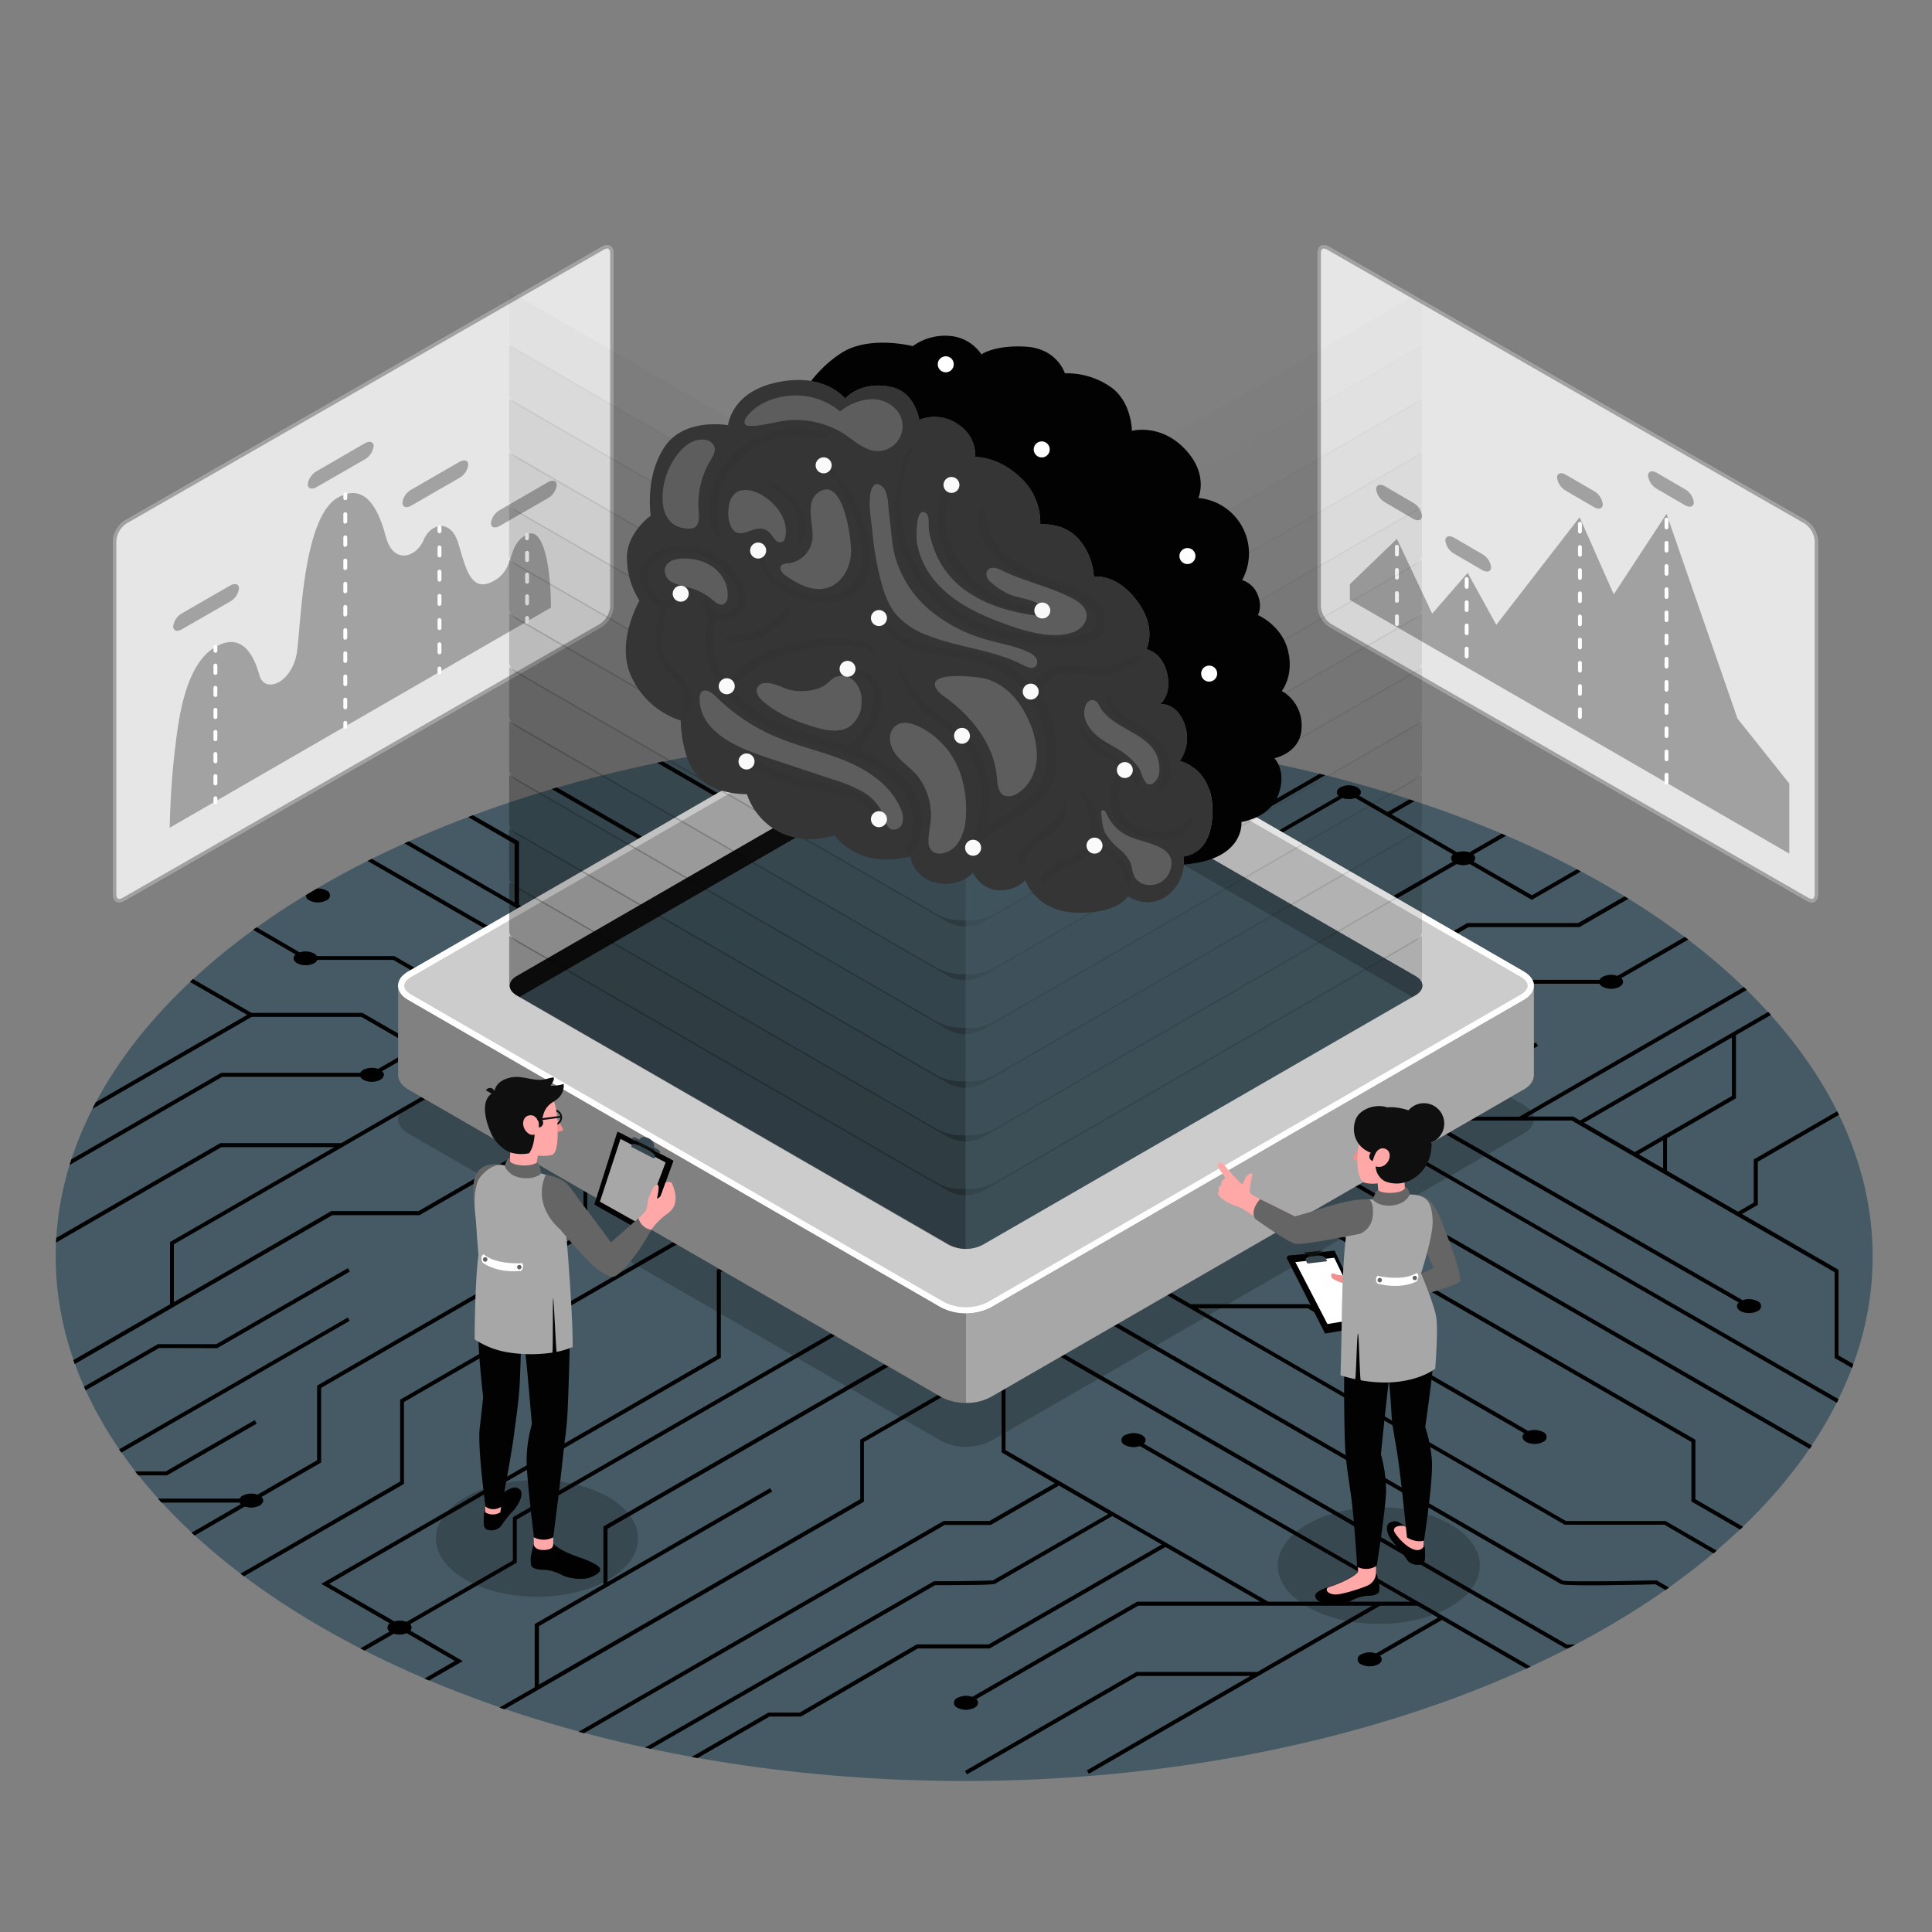 <svg id="SvgjsSvg2261" width="288" height="288" xmlns="http://www.w3.org/2000/svg" version="1.1" xmlns:xlink="http://www.w3.org/1999/xlink" xmlns:svgjs="http://svgjs.com/svgjs"><rect width="100%" height="100%" fill="#808080" stroke="none"/><defs id="SvgjsDefs2262"></defs><g id="SvgjsG2263"><svg xmlns="http://www.w3.org/2000/svg" viewBox="0 0 500 500" width="288" height="288"><ellipse cx="249.53" cy="325.18" fill="#455a64" rx="235.12" ry="135.74" class="color455a64 svgShape"></ellipse><path fill="#020202" d="M56.22 348.88l34.29-19.8-.5-.86L56 347.88H40.87l-19.1 11c.13.3.26.61.4.92l19-10.95zM66.41 368.42l-.5-.87-23 13.26H35l.78 1h7.42zM90.47 341.82L90 341 30.84 375.09c.19.28.37.56.56.83zM260.61 226.68l55.05-31.78-1.56-.26-54 31.17zM298.05 192.35l-1.65-.19-12.23 7.06.5.86zM187.47 207.44l-16.84 9.72a5.17 5.17 0 00-3.14.13l-23.36-13.48-1.32.39 23.74 13.7a1.16 1.16 0 00-.06 1.66L152.9 227.4l21.72 12.54.5-.86L154.9 227.4l12.49-7.21a5 5 0 003.36.14l18.92 10.92.5-.86-18.36-10.6a1.23 1.23 0 00-.08-2.1l17.74-10.25-17.93-10.35-1.46.31z" class="colorbe2100 svgShape"></path><path fill="#020202" d="M212.58,206V191.13l-1,.09v14.17l-24.15,14a4.92,4.92,0,0,0-3.83.25,1.34,1.34,0,0,0,0,2.54,4.87,4.87,0,0,0,4.4,0c1-.61,1.18-1.53.43-2.22l23.9-13.8Z" class="colorbe2100 svgShape"></path><path fill="#020202" d="M450.33,395.84l.75-.72L438.75,388V372.61L331.56,310.72l-.44-.76-.44.25-.44-.25-.11-.07H305.69l25-14.43,137.65,79.48.56-.83L332.4,295.3c4.24-.15,15.21,0,22.43.2H355l1.68-1,118.69,68.52c.15-.3.3-.6.44-.9L357.65,294l8.64-5,1.62.94h0l.08.05,0,0h0L450,337.09c-.73.69-.59,1.6.45,2.2a4.85,4.85,0,0,0,4.39,0,1.34,1.34,0,0,0,0-2.54,4.93,4.93,0,0,0-3.85-.24L370,290h23.33l0,.07.12-.07h13.35l68,39.23v22.19l4.48,2.59c.12-.32.23-.64.34-1l-3.82-2.21V328.63l-25-14.45,4.1-2.36V300.65l21-12.13c-.14-.3-.29-.6-.44-.9l-21.32,12.31-.25.14v11.17l-4.1,2.37L431.41,303v-8.47L449,284.38l.25-.15V267.89l9.06-5.24-.68-.76L408.92,290l-1.65-.95-.12-.07H395.26l56.8-32.79-.75-.72L393.26,289h-25l-1-.58L398,270.69l-.5-.87-31.16,18-15.46-8.92h1.3l42.09-24.31h19.71a1.89,1.89,0,0,0,.77.77,4.87,4.87,0,0,0,4.4,0c1-.6,1.18-1.52.43-2.21l17.33-10-.86-.66-17.47,10.08a4.93,4.93,0,0,0-3.83.25,2,2,0,0,0-.77.77H394l-42.1,24.31H349.1l-17.42-10.06,48.4-27.94h28.7l12.65-7.31-1-.59-12,6.9h-28.7l-49.14,28.36L316,258.79l61-35.2a5,5,0,0,0,3.36,0l16.06,9.27,12.68-7.32-1-.55-11.64,6.72L381.33,223a1.18,1.18,0,0,0-.05-1.83l8.49-4.9-1.14-.5-8.35,4.82a5.23,5.23,0,0,0-3.18,0l-17-9.84,5.94-3.43c-.42-.14-.84-.29-1.27-.42l-5.67,3.27-7.33-4.23c.68-.68.52-1.57-.49-2.15a4.81,4.81,0,0,0-4.4,0c-1,.6-1.18,1.52-.43,2.21l-61,35.2L281.67,239l-.12-.06H261.48l33.14-19.14h15.09l33.22-19.18-1.41-.34-32.08,18.52H294.35l-34.28,19.8.19.34h-7.41l-18-10.42,33.43-19.3.25-.14V189.89l-1,0v18.61l-33.68,19.44-3.1-1.79-.5.87,2.6,1.5L217,237.63l-3.11-1.8-.5.87,2.61,1.5-17.09,9.87-.25.14v.64L195,246.74l-.5.86,4.16,2.41v8.91l-8.56-5-.5.87,9.06,5.23v1.24l-14.11,8.15-12.74-7.36-.5.86L183.51,270l-14,8.11-12.75-7.35-.5.86,12.25,7.07-60.19,34.75H85.73L45,337V322L246.81,205.51l.25-.14V189.46h-1v15.33L88.33,295.86H57L14.58,320.37c0,.4-.06.8-.08,1.2l42.81-24.71H86.6L44.25,321.31l-.25.14v16.12L19,352l.34,1L86,314.47h22.55l60.92-35.17,7,4-16.86,9.74a4.92,4.92,0,0,0-4,.17,1.34,1.34,0,0,0,0,2.54,5,5,0,0,0,3.84.25l4.2,2.43-12.38,7.15-.25.14v13.1L82.34,358.46l-.25.14v19.31l-15.45,8.92a4.92,4.92,0,0,0-3.83.25,1.89,1.89,0,0,0-.77.77H40.91c.3.33.6.67.91,1H62a1.45,1.45,0,0,0,.33.44L49.6,396.67l.77.71,13-7.51a4.92,4.92,0,0,0,3.83-.25c1-.6,1.19-1.52.44-2.21l15.2-8.78.25-.14V359.18l68.62-39.62.25-.14v-13.1L164.59,299l24.23,14-85,49.1-.25.14v21.19L62.26,407.27l.86.66,41.15-23.75.25-.15V362.84l85.3-49.25,10.87,6.28-14.91,8.61-.25.15v22.18L83.18,409.9l17.75,10.25a1.22,1.22,0,0,0-.08,2.09l-7.57,4.37,1.07.54,7.56-4.36a5,5,0,0,0,3.35-.14l12.49,7.21-7.87,4.55,1.15.49,8.72-5L106.17,422a1.15,1.15,0,0,0-.06-1.66l27.36-15.79.25-.15V393.25l97-56,12.79,7.39-87.08,50.27-.25.14v15l-17.54,10.13-.25.14v16.35l-9.12,5.26,1.25.43,92.8-53.58.25-.14V373.19l34.72-20.05.93.54v22.19l13.79,8-16.92,9.77H244.21l-94.45,54.54,1.36.36,93.36-53.9H256.4l17.65-10.19,12.78,7.38L257,409c-.95.15-10.27.23-15.15.23h-.13l-74.75,43.05,1.47.3,73.54-42.35c2,0,14.9,0,15.46-.33l30.43-17.57,12.8,7.39-44.79,25.86H237.26L207,443.22h-8.12L179,454.7l1.53.27,18.64-10.75h8.12l30.22-17.61H256.1l45.52-26.28,24.6,14.2H294.3l-42.67,24.63a5,5,0,0,0-3.83.26,1.34,1.34,0,0,0,0,2.53,4.81,4.81,0,0,0,4.4,0c1-.6,1.18-1.52.43-2.21l41.94-24.21h60.6l-29.78,17.19H294.1l-44.36,25.61.5.86,44.13-25.47h29.29L281.3,458.17l.5.87,75.37-43.51h9.63l5.39,3.11-16.08,9.28a4.92,4.92,0,0,0-3.83.25,1.34,1.34,0,0,0,0,2.54,4.85,4.85,0,0,0,4.39,0c1.05-.6,1.19-1.52.44-2.21l16.08-9.28L395,431.82l1.11-.51-28.95-16.72h0l-.08,0h0L296,373.64c.74-.69.6-1.61-.44-2.21a4.85,4.85,0,0,0-4.39,0,1.34,1.34,0,0,0,0,2.54,4.92,4.92,0,0,0,3.83.25l70.09,40.31H328.22l-68-39.24V353.11l-.93-.54,8.84-5.11,137,79.08.11.07h.51l1.93-1h-2.17L269.17,346.88l12.8-7.39,122,70.44c1,.58,17.34.25,24.47.07l2.58,1.49.91-.63L428.7,409h-.14c-8.76.22-23.06.42-24.09.07L283,338.92l11.17-6.45a2.38,2.38,0,0,0,.51.4,4.92,4.92,0,0,0,3.83.25l106.37,61.42.12.06h25.79L443.48,402l.8-.69-13.14-7.59-.12-.07H405.24l-95.39-55.07h28.61l56.05,32.36c-.75.69-.6,1.61.44,2.21a4.85,4.85,0,0,0,4.39,0,1.34,1.34,0,0,0,0-2.53,4.88,4.88,0,0,0-3.83-.26L338.85,337.6l-.12-.07H308.12l-8.64-5c.75-.69.6-1.61-.44-2.21a3.86,3.86,0,0,0-.69-.29l32.33-18.67,107.07,61.82v15.39ZM430.41,302.4l-6.33-3.66,6.33-3.65Zm17.8-33.93v15.19l-25.13,14.51-13.16-7.6ZM304,309.71l-12.8-7.39,13.49-7.79,1.57.9.12.07h.14c7.24-.18,18.25-.35,22.44-.21Zm-78.61-17.82-18,10.37v-2.19l-22.34-12.89,27-15.62v12.67Zm-10.07-22.16,24.23,14-13.15,7.6-13.26-7.65V271Zm-2.18.1v-1.36l1.18.68Zm19.33,38a4.16,4.16,0,0,0-1.53-.48v-3.78l7.33-4.23,28.06,16.2-12,6.9L232.93,310C233.67,309.33,233.53,308.41,232.49,307.81ZM266.1,289H254.22l-1.78,1-10.87-6.28,7.72-4.45Zm-15.81-10.29,12-6.9h3.06l28.77,16.61-1,.58h-25Zm1.15,11.89-13.15,7.6-10.87-6.28,13.15-7.6Zm-14.15,8.17L231,302.4v-7.31Zm2,0,13.15-7.59,28.07,16.2-13.16,7.59Zm14.15-8.17,1-.6h13.36l21.38,12.35-7.71,4.45Zm16.39-.6h23.51l1.74-1,8.63,5-13.49,7.79Zm26.25-1.58,16.45-9.5h17l.12.07-25,14.41Zm-1-.58-27.78-16h26.24l1.69-1,13.89,8,.11.07h1.3Zm.15-18.16-14.65-8.46,18.8-10.85L314,258.79Zm-1,.57-1,.56h-27.7l-.79-.46,14.8-8.55Zm-44.94,7.89-24.23-14,16.45-9.51a1.93,1.93,0,0,0,.76.74,4.85,4.85,0,0,0,4.39,0,1.86,1.86,0,0,0,.78-.77h19.7l11.44,6.61Zm-1,.57-7.72,4.46-24.23-14,7.72-4.46Zm-40.84,24.73,19-11,3.55,2.05V303l-18.42,10.63-4.09-2.37Zm22.51.72v3.17a4.51,4.51,0,0,0-1.87.51,1.34,1.34,0,0,0,0,2.54,5,5,0,0,0,3.84.25L253.4,323l-12.79,7.39-28.07-16.21Zm24.44,19.45L267.2,331l-12.8,7.39L241.61,331Zm1-.58,12-6.9,5.7,3.29.5-.87-5.2-3,13.16-7.59,12.79,7.38-26.1,15.08Zm27.11-15.65,7.71-4.45,12.8,7.38-7.72,4.46Zm72.2-12.85c-6.63-.17-21.19-.47-24,0-2.83-.43-17.39-.13-24,0l-.94-.55,25-14.42,25,14.42Zm10.58-6.11-8.64,5-25-14.41.13-.07h17Zm-34.61-20,16.42,9.48H331.54l-.86.49-.74-.43-.11-.06H314.27Zm-1-.58-17.41,10.06H309.5l-13.27-7.67L315,259.37Zm-23.1-21.65V230.06l40.83-23.56a5,5,0,0,0,3.36,0l25.29,14.61A1.2,1.2,0,0,0,376,223l-61,35.2-14.65-8.45,5.95-3.44Zm-1-15.54v15l-6.2,3.58-12.95-7.48Zm-20.15,11.64,12.95,7.48-18.8,10.85-12.05-7-.12-.07h-1.56Zm-51.62-13.23,18.77,10.84h28.7l3.15,1.81-19.85,11.46H247.12a2.52,2.52,0,0,0-.46-.35,4.92,4.92,0,0,0-3.83-.25L218,238.2Zm-34.19,19.74,17.34-10,24.87,14.36a1.62,1.62,0,0,0-.25.28l-17.52,10.12-24.44-14.11Zm0,1.8,23.44,13.53-7.72,4.45-15.72-9.08ZM199.37,262l.25-.14v-1.24l12.54,7.24v2.52l-28,16.19-5.67-3.28,15-8.68-8-4.61Zm-28.9,16.69,14-8.11,7,4-14,8.11Zm-10.08,16.72a1.17,1.17,0,0,0,.11-1.76l16.94-9.78,5.67,3.28-18.52,10.69Zm5.2,3,18.52-10.69,22.34,12.89v2.19l-16.63,9.6ZM190.82,313l15.63-9v7.83l4.09,2.36-8.85,5.11ZM133,392.53l-.25.15v11.17l-27.55,15.9a5.2,5.2,0,0,0-3.15-.13L85.18,409.9l101.1-58.37.25-.14V329.2l15.16-8.75,28.07,16.2Zm69.72-72.66,8.85-5.11L239.61,331l-8.85,5.11Zm29.07,16.78,8.85-5.11,12.79,7.39L244.55,344Zm-8.9,35.81-.25.15V388l-83.18,48V420.84L199.82,386l-.5-.86-42.1,24.3v-13.8l87.33-50.42,12.78,7.38ZM258.33,352l-12.78-7.38,8.85-5.1,12.77,7.37Zm9.84-5.69-12.77-7.37,12.8-7.39L281,338.92Zm28.18-16.47a4.33,4.33,0,0,0-1.7.5,1.56,1.56,0,0,0-.9,1.21L282,338.34,269.2,331l26.1-15.07,1.05.6Zm1-.37V315.92l-1.05-.61,7.72-4.45.06,0h25.43Z" class="colorbe2100 svgShape"></path><path fill="#020202" d="M64,262.65l-39.2,22.63c-.29.56-.59,1.11-.87,1.66l41.2-23.79H93.53l13.85,8-9.52,5.49a4.93,4.93,0,0,0-3.83.25,2,2,0,0,0-.77.77h-36L18.47,300.05c-.15.47-.3.94-.44,1.41l39.48-22.8H93.26a1.89,1.89,0,0,0,.77.77,4.87,4.87,0,0,0,4.4,0c1-.6,1.18-1.52.43-2.21l9.52-5.5,7.3,4.22.5-.87-6.8-3.92L125.24,262l7.29,4.22.5-.87-6.8-3.92,17.9-10.34,7.3,4.22.5-.87-6.8-3.92,7.72-4.46,3.48,2,.5-.87-3-1.72,11-6.33-.5-.86-11.45,6.61-13.28-7.67c.81-.69.69-1.65-.38-2.27a5,5,0,0,0-3.93-.22l-1-.59V217.8L122.4,211l-1.22.46,12,6.95v15.19L105.8,217.74l-1.11.51,29.61,17.1c-.68.68-.52,1.57.49,2.15a4.9,4.9,0,0,0,3.73.29l13.33,7.69-7.72,4.45L96.21,222.27l-1.06.54,48,27.7-17.89,10.33-23.07-13.32-.12-.07H82a2,2,0,0,0-.72-.68,4.94,4.94,0,0,0-3.73-.28L66.4,240l-.88.64,11,6.36c-.81.7-.69,1.65.38,2.27a4.87,4.87,0,0,0,4.4,0,1.83,1.83,0,0,0,.81-.86h19.68l22.45,13-15.86,9.15L93.8,262.15H65.1l-15.17-8.76-.76.72Z" class="colorbe2100 svgShape"></path><path fill="#020202" d="M80.06,233a4.87,4.87,0,0,0,4.4,0,1.34,1.34,0,0,0,0-2.54,4.61,4.61,0,0,0-2.4-.5l-2.89,1.71A1.49,1.49,0,0,0,80.06,233Z" class="colorbe2100 svgShape"></path><g opacity=".5" fill="#000000" class="color000 svgShape"><path d="M56.22 348.88l34.29-19.8-.5-.86L56 347.88H40.87l-19.1 11c.13.3.26.61.4.92l19-10.95zM66.41 368.42l-.5-.87-23 13.26H35l.78 1h7.42zM90.47 341.82L90 341 30.84 375.09c.19.28.37.56.56.83zM260.61 226.68l55.05-31.78-1.56-.26-54 31.17zM298.05 192.35l-1.65-.19-12.23 7.06.5.86zM187.47 207.44l-16.84 9.72a5.17 5.17 0 00-3.14.13l-23.36-13.48-1.32.39 23.74 13.7a1.16 1.16 0 00-.06 1.66L152.9 227.4l21.72 12.54.5-.86L154.9 227.4l12.49-7.21a5 5 0 003.36.14l18.92 10.92.5-.86-18.36-10.6a1.23 1.23 0 00-.08-2.1l17.74-10.25-17.93-10.35-1.46.31z" fill="#000000" class="color000 svgShape"></path><path d="M212.58,206V191.13l-1,.09v14.17l-24.15,14a4.92,4.92,0,0,0-3.83.25,1.34,1.34,0,0,0,0,2.54,4.87,4.87,0,0,0,4.4,0c1-.61,1.18-1.53.43-2.22l23.9-13.8Z" fill="#000000" class="color000 svgShape"></path><path d="M450.33,395.84l.75-.72L438.75,388V372.61L331.56,310.72l-.44-.76-.44.25-.44-.25-.11-.07H305.69l25-14.43,137.65,79.48.56-.83L332.4,295.3c4.24-.15,15.21,0,22.43.2H355l1.68-1,118.69,68.52c.15-.3.3-.6.44-.9L357.65,294l8.64-5,1.62.94h0l.08.05,0,0h0L450,337.09c-.73.69-.59,1.6.45,2.2a4.85,4.85,0,0,0,4.39,0,1.34,1.34,0,0,0,0-2.54,4.93,4.93,0,0,0-3.85-.24L370,290h23.33l0,.07.12-.07h13.35l68,39.23v22.19l4.48,2.59c.12-.32.23-.64.34-1l-3.82-2.21V328.63l-25-14.45,4.1-2.36V300.65l21-12.13c-.14-.3-.29-.6-.44-.9l-21.32,12.31-.25.14v11.17l-4.1,2.37L431.41,303v-8.47L449,284.38l.25-.15V267.89l9.06-5.24-.68-.76L408.92,290l-1.65-.95-.12-.07H395.26l56.8-32.79-.75-.72L393.26,289h-25l-1-.58L398,270.69l-.5-.87-31.16,18-15.46-8.92h1.3l42.09-24.31h19.71a1.89,1.89,0,0,0,.77.77,4.87,4.87,0,0,0,4.4,0c1-.6,1.18-1.52.43-2.21l17.33-10-.86-.66-17.47,10.08a4.93,4.93,0,0,0-3.83.25,2,2,0,0,0-.77.77H394l-42.1,24.31H349.1l-17.42-10.06,48.4-27.94h28.7l12.65-7.31-1-.59-12,6.9h-28.7l-49.14,28.36L316,258.79l61-35.2a5,5,0,0,0,3.36,0l16.06,9.27,12.68-7.32-1-.55-11.64,6.72L381.33,223a1.18,1.18,0,0,0-.05-1.83l8.49-4.9-1.14-.5-8.35,4.82a5.23,5.23,0,0,0-3.18,0l-17-9.84,5.94-3.43c-.42-.14-.84-.29-1.27-.42l-5.67,3.27-7.33-4.23c.68-.68.52-1.57-.49-2.15a4.81,4.81,0,0,0-4.4,0c-1,.6-1.18,1.52-.43,2.21l-61,35.2L281.67,239l-.12-.06H261.48l33.14-19.14h15.09l33.22-19.18-1.41-.34-32.08,18.52H294.35l-34.28,19.8.19.34h-7.41l-18-10.42,33.43-19.3.25-.14V189.89l-1,0v18.61l-33.68,19.44-3.1-1.79-.5.87,2.6,1.5L217,237.63l-3.11-1.8-.5.87,2.61,1.5-17.09,9.87-.25.14v.64L195,246.74l-.5.86,4.16,2.41v8.91l-8.56-5-.5.87,9.06,5.23v1.24l-14.11,8.15-12.74-7.36-.5.86L183.51,270l-14,8.11-12.75-7.35-.5.86,12.25,7.07-60.19,34.75H85.73L45,337V322L246.81,205.51l.25-.14V189.46h-1v15.33L88.33,295.86H57L14.58,320.37c0,.4-.06.8-.08,1.2l42.81-24.71H86.6L44.25,321.31l-.25.14v16.12L19,352l.34,1L86,314.47h22.55l60.92-35.17,7,4-16.86,9.74a4.92,4.92,0,0,0-4,.17,1.34,1.34,0,0,0,0,2.54,5,5,0,0,0,3.84.25l4.2,2.43-12.38,7.15-.25.14v13.1L82.34,358.46l-.25.14v19.31l-15.45,8.92a4.92,4.92,0,0,0-3.83.25,1.89,1.89,0,0,0-.77.77H40.91c.3.33.6.67.91,1H62a1.45,1.45,0,0,0,.33.44L49.6,396.67l.77.71,13-7.51a4.92,4.92,0,0,0,3.83-.25c1-.6,1.19-1.52.44-2.21l15.2-8.78.25-.14V359.18l68.62-39.62.25-.14v-13.1L164.59,299l24.23,14-85,49.1-.25.14v21.19L62.26,407.27l.86.66,41.15-23.75.25-.15V362.84l85.3-49.25,10.87,6.28-14.91,8.61-.25.15v22.18L83.18,409.9l17.75,10.25a1.22,1.22,0,0,0-.08,2.09l-7.57,4.37,1.07.54,7.56-4.36a5,5,0,0,0,3.35-.14l12.49,7.21-7.87,4.55,1.15.49,8.72-5L106.17,422a1.15,1.15,0,0,0-.06-1.66l27.36-15.79.25-.15V393.25l97-56,12.79,7.39-87.08,50.27-.25.14v15l-17.54,10.13-.25.14v16.35l-9.12,5.26,1.25.43,92.8-53.58.25-.14V373.19l34.72-20.05.93.54v22.19l13.79,8-16.92,9.77H244.21l-94.45,54.54,1.36.36,93.36-53.9H256.4l17.65-10.19,12.78,7.38L257,409c-.95.15-10.27.23-15.15.23h-.13l-74.75,43.05,1.47.3,73.54-42.35c2,0,14.9,0,15.46-.33l30.43-17.57,12.8,7.39-44.79,25.86H237.26L207,443.22h-8.12L179,454.7l1.53.27,18.64-10.75h8.12l30.22-17.61H256.1l45.52-26.28,24.6,14.2H294.3l-42.67,24.63a5,5,0,0,0-3.83.26,1.34,1.34,0,0,0,0,2.53,4.81,4.81,0,0,0,4.4,0c1-.6,1.18-1.52.43-2.21l41.94-24.21h60.6l-29.78,17.19H294.1l-44.36,25.61.5.86,44.13-25.47h29.29L281.3,458.17l.5.87,75.37-43.51h9.63l5.39,3.11-16.08,9.28a4.92,4.92,0,0,0-3.83.25,1.34,1.34,0,0,0,0,2.54,4.85,4.85,0,0,0,4.39,0c1.05-.6,1.19-1.52.44-2.21l16.08-9.28L395,431.82l1.11-.51-28.95-16.72h0l-.08,0h0L296,373.64c.74-.69.6-1.61-.44-2.21a4.85,4.85,0,0,0-4.39,0,1.34,1.34,0,0,0,0,2.54,4.92,4.92,0,0,0,3.83.25l70.09,40.31H328.22l-68-39.24V353.11l-.93-.54,8.84-5.11,137,79.08.11.07h.51l1.93-1h-2.17L269.17,346.88l12.8-7.39,122,70.44c1,.58,17.34.25,24.47.07l2.58,1.49.91-.63L428.7,409h-.14c-8.76.22-23.06.42-24.09.07L283,338.92l11.17-6.45a2.38,2.38,0,0,0,.51.4,4.92,4.92,0,0,0,3.83.25l106.37,61.42.12.06h25.79L443.48,402l.8-.69-13.14-7.59-.12-.07H405.24l-95.39-55.07h28.61l56.05,32.36c-.75.69-.6,1.61.44,2.21a4.85,4.85,0,0,0,4.39,0,1.34,1.34,0,0,0,0-2.53,4.88,4.88,0,0,0-3.83-.26L338.85,337.6l-.12-.07H308.12l-8.64-5c.75-.69.6-1.61-.44-2.21a3.86,3.86,0,0,0-.69-.29l32.33-18.67,107.07,61.82v15.39ZM430.41,302.4l-6.33-3.66,6.33-3.65Zm17.8-33.93v15.19l-25.13,14.51-13.16-7.6ZM304,309.71l-12.8-7.39,13.49-7.79,1.57.9.12.07h.14c7.24-.18,18.25-.35,22.44-.21Zm-78.61-17.82-18,10.37v-2.19l-22.34-12.89,27-15.62v12.67Zm-10.07-22.16,24.23,14-13.15,7.6-13.26-7.65V271Zm-2.18.1v-1.36l1.18.68Zm19.33,38a4.16,4.16,0,0,0-1.53-.48v-3.78l7.33-4.23,28.06,16.2-12,6.9L232.93,310C233.67,309.33,233.53,308.41,232.49,307.81ZM266.1,289H254.22l-1.78,1-10.87-6.28,7.72-4.45Zm-15.81-10.29,12-6.9h3.06l28.77,16.61-1,.58h-25Zm1.15,11.89-13.15,7.6-10.87-6.28,13.15-7.6Zm-14.15,8.17L231,302.4v-7.31Zm2,0,13.15-7.59,28.07,16.2-13.16,7.59Zm14.15-8.17,1-.6h13.36l21.38,12.35-7.71,4.45Zm16.39-.6h23.51l1.74-1,8.63,5-13.49,7.79Zm26.25-1.58,16.45-9.5h17l.12.07-25,14.41Zm-1-.58-27.78-16h26.24l1.69-1,13.89,8,.11.07h1.3Zm.15-18.16-14.65-8.46,18.8-10.85L314,258.79Zm-1,.57-1,.56h-27.7l-.79-.46,14.8-8.55Zm-44.94,7.89-24.23-14,16.45-9.51a1.93,1.93,0,0,0,.76.74,4.85,4.85,0,0,0,4.39,0,1.86,1.86,0,0,0,.78-.77h19.7l11.44,6.61Zm-1,.57-7.72,4.46-24.23-14,7.72-4.46Zm-40.84,24.73,19-11,3.55,2.05V303l-18.42,10.63-4.09-2.37Zm22.51.72v3.17a4.51,4.51,0,0,0-1.87.51,1.34,1.34,0,0,0,0,2.54,5,5,0,0,0,3.84.25L253.4,323l-12.79,7.39-28.07-16.21Zm24.44,19.45L267.2,331l-12.8,7.39L241.61,331Zm1-.58,12-6.9,5.7,3.29.5-.87-5.2-3,13.16-7.59,12.79,7.38-26.1,15.08Zm27.11-15.65,7.71-4.45,12.8,7.38-7.72,4.46Zm72.2-12.85c-6.63-.17-21.19-.47-24,0-2.83-.43-17.39-.13-24,0l-.94-.55,25-14.42,25,14.42Zm10.58-6.11-8.64,5-25-14.41.13-.07h17Zm-34.61-20,16.42,9.48H331.54l-.86.49-.74-.43-.11-.06H314.27Zm-1-.58-17.41,10.06H309.5l-13.27-7.67L315,259.37Zm-23.1-21.65V230.06l40.83-23.56a5,5,0,0,0,3.36,0l25.29,14.61A1.2,1.2,0,0,0,376,223l-61,35.2-14.65-8.45,5.95-3.44Zm-1-15.54v15l-6.2,3.58-12.95-7.48Zm-20.15,11.64,12.95,7.48-18.8,10.85-12.05-7-.12-.07h-1.56Zm-51.62-13.23,18.77,10.84h28.7l3.15,1.81-19.85,11.46H247.12a2.52,2.52,0,0,0-.46-.35,4.92,4.92,0,0,0-3.83-.25L218,238.2Zm-34.19,19.74,17.34-10,24.87,14.36a1.62,1.62,0,0,0-.25.28l-17.52,10.12-24.44-14.11Zm0,1.8,23.44,13.53-7.72,4.45-15.72-9.08ZM199.37,262l.25-.14v-1.24l12.54,7.24v2.52l-28,16.19-5.67-3.28,15-8.68-8-4.61Zm-28.9,16.69,14-8.11,7,4-14,8.11Zm-10.08,16.72a1.17,1.17,0,0,0,.11-1.76l16.94-9.78,5.67,3.28-18.52,10.69Zm5.2,3,18.52-10.69,22.34,12.89v2.19l-16.63,9.6ZM190.82,313l15.63-9v7.83l4.09,2.36-8.85,5.11ZM133,392.53l-.25.15v11.17l-27.55,15.9a5.2,5.2,0,0,0-3.15-.13L85.18,409.9l101.1-58.37.25-.14V329.2l15.16-8.75,28.07,16.2Zm69.72-72.66,8.85-5.11L239.61,331l-8.85,5.11Zm29.07,16.78,8.85-5.11,12.79,7.39L244.55,344Zm-8.9,35.81-.25.15V388l-83.18,48V420.84L199.82,386l-.5-.86-42.1,24.3v-13.8l87.33-50.42,12.78,7.38ZM258.33,352l-12.78-7.38,8.85-5.1,12.77,7.37Zm9.84-5.69-12.77-7.37,12.8-7.39L281,338.92Zm28.18-16.47a4.33,4.33,0,0,0-1.7.5,1.56,1.56,0,0,0-.9,1.21L282,338.34,269.2,331l26.1-15.07,1.05.6Zm1-.37V315.92l-1.05-.61,7.72-4.45.06,0h25.43Z" fill="#000000" class="color000 svgShape"></path><path d="M64,262.65l-39.2,22.63c-.29.56-.59,1.11-.87,1.66l41.2-23.79H93.53l13.85,8-9.52,5.49a4.93,4.93,0,0,0-3.83.25,2,2,0,0,0-.77.77h-36L18.47,300.05c-.15.47-.3.94-.44,1.41l39.48-22.8H93.26a1.89,1.89,0,0,0,.77.77,4.87,4.87,0,0,0,4.4,0c1-.6,1.18-1.52.43-2.21l9.52-5.5,7.3,4.22.5-.87-6.8-3.92L125.24,262l7.29,4.22.5-.87-6.8-3.92,17.9-10.34,7.3,4.22.5-.87-6.8-3.92,7.72-4.46,3.48,2,.5-.87-3-1.72,11-6.33-.5-.86-11.45,6.61-13.28-7.67c.81-.69.69-1.65-.38-2.27a5,5,0,0,0-3.93-.22l-1-.59V217.8L122.4,211l-1.22.46,12,6.95v15.19L105.8,217.74l-1.11.51,29.61,17.1c-.68.68-.52,1.57.49,2.15a4.9,4.9,0,0,0,3.73.29l13.33,7.69-7.72,4.45L96.21,222.27l-1.06.54,48,27.7-17.89,10.33-23.07-13.32-.12-.07H82a2,2,0,0,0-.72-.68,4.94,4.94,0,0,0-3.73-.28L66.4,240l-.88.64,11,6.36c-.81.7-.69,1.65.38,2.27a4.87,4.87,0,0,0,4.4,0,1.83,1.83,0,0,0,.81-.86h19.68l22.45,13-15.86,9.15L93.8,262.15H65.1l-15.17-8.76-.76.72Z" fill="#000000" class="color000 svgShape"></path><path d="M80.06,233a4.87,4.87,0,0,0,4.4,0,1.34,1.34,0,0,0,0-2.54,4.61,4.61,0,0,0-2.4-.5l-2.89,1.71A1.49,1.49,0,0,0,80.06,233Z" fill="#000000" class="color000 svgShape"></path></g><g fill="#000000" class="color000 svgShape"><ellipse cx="356.84" cy="405.16" opacity=".2" rx="26.15" ry="15.1" fill="#000000" class="color000 svgShape"></ellipse><ellipse cx="138.97" cy="398.13" opacity=".2" rx="26.15" ry="15.1" fill="#000000" class="color000 svgShape"></ellipse></g><g fill="#000000" class="color000 svgShape"><path fill="#020202" d="M32.26,134.6l123.5-70.85c1.73-1,3.14-.19,3.14,1.82v91.34a7,7,0,0,1-3.14,5.44L32.26,233.2c-1.74,1-3.15.19-3.15-1.81V140.05A7,7,0,0,1,32.26,134.6Z" class="colorbe2100 svgShape"></path><path fill="#ffffff" d="M32.26,134.6l123.5-70.85c1.73-1,3.14-.19,3.14,1.82v91.34a7,7,0,0,1-3.14,5.44L32.26,233.2c-1.74,1-3.15.19-3.15-1.81V140.05A7,7,0,0,1,32.26,134.6Z" opacity=".9" class="colorfff svgShape"></path><path fill="#020202" d="M157.16,64.32h0c.64,0,.74.78.74,1.25v91.34a5.93,5.93,0,0,1-2.64,4.57L31.76,232.34a1.9,1.9,0,0,1-.91.29c-.64,0-.74-.78-.74-1.24V140.05a5.94,5.94,0,0,1,2.64-4.58L156.26,64.62a1.78,1.78,0,0,1,.9-.3m0-1a2.85,2.85,0,0,0-1.4.43L32.26,134.6a7,7,0,0,0-3.15,5.45v91.34c0,1.42.71,2.24,1.74,2.24a2.91,2.91,0,0,0,1.41-.43l123.5-70.85a7,7,0,0,0,3.14-5.44V65.57c0-1.43-.71-2.25-1.74-2.25Z" opacity=".3" class="colorbe2100 svgShape"></path><g opacity=".3" fill="#000000" class="color000 svgShape"><path fill="#020202" d="M43.93 214.21a202.89 202.89 0 011.51-21.56c.92-7.78 2.81-20.89 10.31-25.22s10.31 3.49 11.39 7.34c1.41 5 8.74 1.84 9.77-6.4s1.68-34.48 10.46-39.55S99 136 100 139.37c2 6.69 7.74 4.85 9.62.41s7-5.52 8.95.72 3.15 13.4 9.43 9.72c5.51-3.22 3-9.11 8.36-11.89 4.25-2.21 6.22 8.29 6.22 18.92zM44.82 162.1c0 1.15 1 1.48 2.29.75l12.45-7.17a4.57 4.57 0 002.29-3.39c0-1.15-1-1.48-2.29-.75l-12.45 7.17A4.6 4.6 0 0044.82 162.1zM79.66 125.31c0 1.14 1 1.47 2.3.74l12.44-7.16a4.62 4.62 0 002.3-3.4c0-1.14-1-1.48-2.3-.75L82 121.91A4.59 4.59 0 0079.66 125.31z" class="colorbe2100 svgShape"></path><path fill="#020202" d="M104.15 130.1c0 1.15 1 1.48 2.3.75l12.44-7.17a4.59 4.59 0 002.3-3.39c0-1.15-1-1.48-2.3-.75l-12.44 7.17A4.59 4.59 0 00104.15 130.1zM127.05 135.36c0 1.14 1 1.48 2.29.74l12.45-7.16a4.57 4.57 0 002.29-3.4c0-1.14-1-1.48-2.29-.74L129.34 132A4.6 4.6 0 00127.05 135.36z" class="colorbe2100 svgShape"></path></g><path fill="#ffffff" d="M55.75 168.93a.5.5 0 01-.5-.5v-1a.5.5 0 01.5-.5.5.5 0 01.5.5v1A.51.51 0 0155.75 168.93zM55.75 203.26a.5.5 0 01-.5-.5v-1.91a.5.5 0 01.5-.5.51.51 0 01.5.5v1.91A.5.5 0 0155.75 203.26zm0-5.72a.5.5 0 01-.5-.5v-1.91a.5.5 0 01.5-.5.5.5 0 01.5.5V197A.51.51 0 0155.75 197.54zm0-5.72a.5.5 0 01-.5-.5v-1.91a.5.5 0 01.5-.5.5.5 0 01.5.5v1.91A.51.51 0 0155.75 191.82zm0-5.73a.5.5 0 01-.5-.5v-1.9a.5.5 0 01.5-.5.5.5 0 01.5.5v1.9A.5.5 0 0155.75 186.09zm0-5.72a.5.5 0 01-.5-.5V178a.5.5 0 01.5-.5.51.51 0 01.5.5v1.91A.5.5 0 0155.75 180.37zm0-5.72a.5.5 0 01-.5-.5v-1.91a.5.5 0 01.5-.5.5.5 0 01.5.5v1.91A.51.51 0 0155.75 174.65zM55.75 208.08a.5.5 0 01-.5-.5v-1a.5.5 0 01.5-.5.5.5 0 01.5.5v1A.51.51 0 0155.75 208.08zM113.74 138a.5.5 0 01-.5-.5v-1a.5.5 0 01.5-.5.5.5 0 01.5.5v1A.5.5 0 01113.74 138zM113.74 169.33a.5.5 0 01-.5-.5v-2.09a.5.5 0 01.5-.5.51.51 0 01.5.5v2.09A.5.5 0 01113.74 169.33zm0-6.27a.5.5 0 01-.5-.5v-2.08a.5.5 0 01.5-.5.5.5 0 01.5.5v2.08A.5.5 0 01113.74 163.06zm0-6.26a.5.5 0 01-.5-.5v-2.09a.5.5 0 01.5-.5.5.5 0 01.5.5v2.09A.51.51 0 01113.74 156.8zm0-6.27a.5.5 0 01-.5-.5v-2.09a.5.5 0 01.5-.5.5.5 0 01.5.5V150A.51.51 0 01113.74 150.53zm0-6.27a.5.5 0 01-.5-.5v-2.09a.5.5 0 01.5-.5.5.5 0 01.5.5v2.09A.5.5 0 01113.74 144.26zM113.74 174.51a.5.5 0 01-.5-.5v-1a.5.5 0 01.5-.5.51.51 0 01.5.5v1A.5.5 0 01113.74 174.51zM136.38 139.83a.51.51 0 01-.5-.5v-1a.5.5 0 01.5-.5h0a.5.5 0 01.5.5v1a.5.5 0 01-.5.5zM136.41 156.67a.5.5 0 01-.5-.5V154.3a.5.5 0 01.5-.5h0a.5.5 0 01.5.5v1.87A.5.5 0 01136.41 156.67zm0-5.61a.51.51 0 01-.5-.5v-1.87a.5.5 0 01.5-.5h0a.49.49 0 01.5.49v1.88a.5.5 0 01-.5.5zm0-5.62a.5.5 0 01-.5-.5v-1.87a.51.51 0 01.5-.5.5.5 0 01.5.5v1.87a.5.5 0 01-.5.5zM136.42 161.42a.51.51 0 01-.5-.5v-1a.5.5 0 01.5-.5.54.54 0 01.5.5v1a.5.5 0 01-.5.5zM89.36 129.43a.5.5 0 01-.5-.5v-1a.51.51 0 01.5-.5.5.5 0 01.5.5v1A.5.5 0 0189.36 129.43zM89.36 183.57a.5.5 0 01-.5-.5v-2a.5.5 0 01.5-.5.5.5 0 01.5.5v2A.5.5 0 0189.36 183.57zm0-6a.51.51 0 01-.5-.5v-2a.51.51 0 01.5-.5.5.5 0 01.5.5v2A.5.5 0 0189.36 177.56zm0-6a.5.5 0 01-.5-.5v-2a.5.5 0 01.5-.5.5.5 0 01.5.5v2A.5.5 0 0189.36 171.54zm0-6a.51.51 0 01-.5-.5v-2a.51.51 0 01.5-.5.5.5 0 01.5.5v2A.5.5 0 0189.36 165.53zm0-6a.5.5 0 01-.5-.5v-2a.5.5 0 01.5-.5.5.5 0 01.5.5v2A.5.5 0 0189.36 159.51zm0-6a.51.51 0 01-.5-.5v-2a.5.5 0 01.5-.5.5.5 0 01.5.5v2A.5.5 0 0189.36 153.5zm0-6a.5.5 0 01-.5-.5v-2a.51.51 0 01.5-.5.5.5 0 01.5.5v2A.5.5 0 0189.36 147.48zm0-6a.5.5 0 01-.5-.5v-2a.5.5 0 01.5-.5.5.5 0 01.5.5v2A.5.5 0 0189.36 141.46zm0-6a.51.51 0 01-.5-.5v-2a.51.51 0 01.5-.5.5.5 0 01.5.5v2A.5.5 0 0189.36 135.45zM89.36 188.58a.5.5 0 01-.5-.5v-1a.51.51 0 01.5-.5.5.5 0 01.5.5v1A.5.5 0 0189.36 188.58z" class="colorfff svgShape"></path><g fill="#000000" class="color000 svgShape"><path fill="#020202" d="M467.48,134.6,344,63.75c-1.73-1-3.14-.19-3.14,1.82v91.34a7,7,0,0,0,3.14,5.44L467.48,233.2c1.73,1,3.14.19,3.14-1.81V140.05A7,7,0,0,0,467.48,134.6Z" class="colorbe2100 svgShape"></path><path fill="#ffffff" d="M467.48,134.6,344,63.75c-1.73-1-3.14-.19-3.14,1.82v91.34a7,7,0,0,0,3.14,5.44L467.48,233.2c1.73,1,3.14.19,3.14-1.81V140.05A7,7,0,0,0,467.48,134.6Z" opacity=".9" class="colorfff svgShape"></path><path fill="#020202" d="M342.57,64.32a1.84,1.84,0,0,1,.91.3L467,135.47a5.94,5.94,0,0,1,2.64,4.58v91.34c0,.46-.1,1.24-.74,1.24a1.9,1.9,0,0,1-.91-.29l-123.5-70.86a5.93,5.93,0,0,1-2.64-4.57V65.57c0-.47.1-1.25.74-1.25m0-1c-1,0-1.74.82-1.74,2.25v91.34a7,7,0,0,0,3.14,5.44L467.48,233.2a2.85,2.85,0,0,0,1.4.43c1,0,1.74-.82,1.74-2.24V140.05a7,7,0,0,0-3.14-5.45L344,63.75a2.85,2.85,0,0,0-1.4-.43Z" opacity=".3" class="colorbe2100 svgShape"></path><polygon fill="#020202" points="349.34 155.26 349.34 151.19 361.52 139.46 370.65 158.81 379.83 148.25 387.24 161.71 408.8 133.86 417.64 153.81 431.29 132.98 449.66 185.96 463.07 202.78 463.07 220.92 349.34 155.26" opacity=".3" class="colorbe2100 svgShape"></polygon><path fill="#ffffff" d="M431.29 203a.5.5 0 01-.5-.5v-2a.51.51 0 01.5-.5.5.5 0 01.5.5v2A.5.5 0 01431.29 203zm0-6a.5.5 0 01-.5-.5v-2a.51.51 0 01.5-.5.5.5 0 01.5.5v2A.5.5 0 01431.29 197zm0-6a.5.5 0 01-.5-.5v-2a.51.51 0 01.5-.5.5.5 0 01.5.5v2A.5.5 0 01431.29 191zm0-6a.5.5 0 01-.5-.5v-2a.51.51 0 01.5-.5.5.5 0 01.5.5v2A.5.5 0 01431.29 185zm0-6a.5.5 0 01-.5-.5v-2a.51.51 0 01.5-.5.5.5 0 01.5.5v2A.5.5 0 01431.29 179zm0-6a.5.5 0 01-.5-.5v-2a.51.51 0 01.5-.5.5.5 0 01.5.5v2A.5.5 0 01431.29 173zm0-6a.5.5 0 01-.5-.5v-2a.51.51 0 01.5-.5.5.5 0 01.5.5v2A.5.5 0 01431.29 167zm0-6a.5.5 0 01-.5-.5v-2a.51.51 0 01.5-.5.5.5 0 01.5.5v2A.5.5 0 01431.29 161zm0-6a.5.5 0 01-.5-.5v-2a.51.51 0 01.5-.5.5.5 0 01.5.5v2A.5.5 0 01431.29 155zm0-6a.5.5 0 01-.5-.5v-2a.51.51 0 01.5-.5.5.5 0 01.5.5v2A.5.5 0 01431.29 149zm0-6a.5.5 0 01-.5-.5v-2a.51.51 0 01.5-.5.5.5 0 01.5.5v2A.5.5 0 01431.29 143zm0-6a.5.5 0 01-.5-.5v-2a.51.51 0 01.5-.5.5.5 0 01.5.5v2A.5.5 0 01431.29 137zM408.88 186.06a.5.5 0 01-.5-.5v-2a.5.5 0 011 0v2A.5.5 0 01408.88 186.06zm0-6a.5.5 0 01-.5-.5v-2a.5.5 0 011 0v2A.5.5 0 01408.88 180.06zm0-6a.5.5 0 01-.5-.5v-2a.5.5 0 011 0v2A.5.5 0 01408.88 174.06zm0-6a.5.5 0 01-.5-.5v-2a.5.5 0 011 0v2A.5.5 0 01408.88 168.06zm0-6a.5.5 0 01-.5-.5v-2a.5.5 0 011 0v2A.5.5 0 01408.88 162.06zm0-6a.5.5 0 01-.5-.5v-2a.5.5 0 011 0v2A.5.5 0 01408.88 156.06zm0-6a.5.5 0 01-.5-.5v-2a.5.5 0 011 0v2A.5.5 0 01408.88 150.06zm0-6a.5.5 0 01-.5-.5v-2a.5.5 0 011 0v2A.5.5 0 01408.88 144.06zm0-6a.5.5 0 01-.5-.5v-2a.5.5 0 011 0v2A.5.5 0 01408.88 138.06zM361.52 162a.5.5 0 01-.5-.5v-2a.5.5 0 01.5-.5.5.5 0 01.5.5v2A.5.5 0 01361.52 162zm0-6a.5.5 0 01-.5-.5v-2a.5.5 0 01.5-.5.5.5 0 01.5.5v2A.5.5 0 01361.52 156zm0-6a.5.5 0 01-.5-.5v-2a.5.5 0 01.5-.5.5.5 0 01.5.5v2A.5.5 0 01361.52 150zm0-6a.5.5 0 01-.5-.5v-2a.5.5 0 01.5-.5.5.5 0 01.5.5v2A.5.5 0 01361.52 144zM379.57 170.38a.51.51 0 01-.5-.5v-2a.5.5 0 01.5-.5.5.5 0 01.5.5v2A.5.5 0 01379.57 170.38zm0-6a.51.51 0 01-.5-.5v-2a.5.5 0 01.5-.5.5.5 0 01.5.5v2A.5.5 0 01379.57 164.38zm0-6a.51.51 0 01-.5-.5v-2a.5.5 0 01.5-.5.5.5 0 01.5.5v2A.5.5 0 01379.57 158.38zm0-6a.51.51 0 01-.5-.5v-2a.5.5 0 01.5-.5.5.5 0 01.5.5v2A.5.5 0 01379.57 152.38z" class="colorfff svgShape"></path><path fill="#020202" d="M368 133.51c0 1.14-1 1.48-2.29.75L358.44 130a4.6 4.6 0 01-2.29-3.39c0-1.15 1-1.48 2.29-.75l7.26 4.23A4.57 4.57 0 01368 133.51zM385.89 146.79c0 1.15-1 1.48-2.29.75l-7.25-4.23a4.59 4.59 0 01-2.3-3.39c0-1.14 1-1.48 2.3-.75l7.25 4.23A4.57 4.57 0 01385.89 146.79zM414.8 130.5c0 1.14-1 1.48-2.29.75L405.25 127a4.6 4.6 0 01-2.29-3.4c0-1.14 1-1.47 2.29-.74l7.26 4.22A4.61 4.61 0 01414.8 130.5zM438.36 130c0 1.14-1 1.48-2.3.74l-7.25-4.22a4.59 4.59 0 01-2.3-3.4c0-1.14 1-1.47 2.3-.74l7.25 4.22A4.62 4.62 0 01438.36 130z" opacity=".3" class="colorbe2100 svgShape"></path></g></g><g fill="#000000" class="color000 svgShape"><path d="M394.31,293.36l-137.9,79.55a14.17,14.17,0,0,1-12.85,0L105.69,293.37c-1.78-1-2.67-2.35-2.67-3.71a3.8,3.8,0,0,1,1.41-2.79,6.29,6.29,0,0,1,1.26-.91l137.9-79.53a14.19,14.19,0,0,1,12.85,0l137.87,79.51C397.85,288,397.85,291.33,394.31,293.36Z" opacity=".2" fill="#000000" class="color000 svgShape"></path><path fill="#020202" d="M250,336.28v26.8a13.1,13.1,0,0,1-6.4-1.51L105.69,282c-1.78-1-2.67-2.37-2.67-3.71V255.11a3.8,3.8,0,0,1,1.41-2.8l19.95,11.52Z" class="colorbe2100 svgShape"></path><path fill="#ffffff" d="M250,336.28v26.8a13.1,13.1,0,0,1-6.4-1.51L105.69,282c-1.78-1-2.67-2.37-2.67-3.71V255.11a3.8,3.8,0,0,1,1.41-2.8l19.95,11.52Z" opacity=".5" class="colorfff svgShape"></path><path fill="#020202" d="M250,336.28v26.8a13.11,13.11,0,0,0,6.41-1.51L394.31,282c1.78-1,2.67-2.37,2.67-3.71V255.1a3.8,3.8,0,0,0-1.41-2.8l-19.95,11.52Z" class="colorbe2100 svgShape"></path><path fill="#ffffff" d="M250,336.28v26.8a13.11,13.11,0,0,0,6.41-1.51L394.31,282c1.78-1,2.67-2.37,2.67-3.71V255.1a3.8,3.8,0,0,0-1.41-2.8l-19.95,11.52Z" opacity=".65" class="colorfff svgShape"></path><path fill="#020202" d="M394.31,258.8l-137.9,79.56a14.26,14.26,0,0,1-12.85,0L105.69,258.81c-1.78-1-2.67-2.34-2.67-3.7a3.8,3.8,0,0,1,1.41-2.8,6.29,6.29,0,0,1,1.26-.91l137.9-79.53a14.19,14.19,0,0,1,12.85,0l137.87,79.52C397.85,253.44,397.85,256.78,394.31,258.8Z" class="colorbe2100 svgShape"></path><path fill="#ffffff" d="M394.31,258.8l-137.9,79.56a14.26,14.26,0,0,1-12.85,0L105.69,258.81c-1.78-1-2.67-2.34-2.67-3.7a3.8,3.8,0,0,1,1.41-2.8,6.29,6.29,0,0,1,1.26-.91l137.9-79.53a14.19,14.19,0,0,1,12.85,0l137.87,79.52C397.85,253.44,397.85,256.78,394.31,258.8Z" opacity=".8" class="colorfff svgShape"></path><path fill="#ffffff" d="M250,171.92a11.69,11.69,0,0,1,5.64,1.33l137.86,79.51c1.19.69,1.86,1.54,1.86,2.35s-.68,1.64-1.85,2.32L255.61,337a12.67,12.67,0,0,1-11.26,0L106.48,257.43c-1.19-.67-1.87-1.52-1.87-2.32a2.31,2.31,0,0,1,.9-1.63,4.9,4.9,0,0,1,1-.7l137.91-79.53a11.45,11.45,0,0,1,5.62-1.33m0-1.59a13,13,0,0,0-6.42,1.54L105.69,251.4a6,6,0,0,0-1.26.91,3.8,3.8,0,0,0-1.41,2.8c0,1.36.89,2.69,2.67,3.7l137.87,79.55a14.26,14.26,0,0,0,12.85,0l137.9-79.56c3.54-2,3.54-5.36,0-7.41L256.44,171.87a13.12,13.12,0,0,0-6.43-1.54Z" class="colorfff svgShape"></path><path fill="#455a64" d="M245.73,188l-112,64.62c-2.37,1.37-2.37,3.58,0,4.95l112,64.61a9.43,9.43,0,0,0,8.56,0l112.05-64.62c2.37-1.37,2.37-3.58,0-4.95L254.29,188A9.43,9.43,0,0,0,245.73,188Z" class="color455a64 svgShape"></path><path fill="#37474f" d="M366.31,252.63,254.29,188a8.77,8.77,0,0,0-4.28-1v4.35L365.57,258l.74-.43C368.68,256.21,368.68,254,366.31,252.63Z" class="color37474f svgShape"></path><path fill="#0f0f0f" d="M250,187a8.77,8.77,0,0,0-4.28,1l-112,64.62c-2.37,1.37-2.37,3.58,0,4.95l.74.43L250,191.35Z" class="color263238 svgShape"></path><g fill="#000000" class="color000 svgShape"><g opacity=".5" fill="#000000" class="color000 svgShape"><path fill="#020202" d="M257.74,305.84a13.77,13.77,0,0,1-7.87,1.85c-.05,0,0,0,0,0s0,0,0,0v15.55a9.79,9.79,0,0,0,5.28-1.57L365,258.27c2.05-1.13,3-2.13,3-3.5V242.2Z" opacity=".3" class="colorbe2100 svgShape"></path><path fill="#020202" d="M257.74,291.93a13.62,13.62,0,0,1-7.87,1.85h0v15.55a9.79,9.79,0,0,0,5.28-1.57L365,244.36c2.05-1.13,3-2.12,3-3.49V228.3Z" opacity=".277" class="colorbe2100 svgShape"></path><path fill="#020202" d="M257.74,278a13.77,13.77,0,0,1-7.87,1.85c-.05,0,0,0,0,0s0,0,0,0v15.55a9.79,9.79,0,0,0,5.28-1.57L365,230.46c2.05-1.13,3-2.13,3-3.5V214.39Z" opacity=".254" class="colorbe2100 svgShape"></path><path fill="#020202" d="M257.74,264.12a13.62,13.62,0,0,1-7.87,1.85h0v15.55a9.86,9.86,0,0,0,5.28-1.56L365,216.55c2.05-1.13,3-2.12,3-3.49V200.49Z" opacity=".231" class="colorbe2100 svgShape"></path><path fill="#020202" d="M257.74,250.22a13.77,13.77,0,0,1-7.87,1.85c-.05,0,0,0,0,0s0,0,0,0v15.55a9.79,9.79,0,0,0,5.28-1.57L365,202.65c2.05-1.13,3-2.12,3-3.5V186.58Z" opacity=".208" class="colorbe2100 svgShape"></path><path fill="#020202" d="M257.74,236.32a13.69,13.69,0,0,1-7.87,1.84h0v15.55a9.86,9.86,0,0,0,5.28-1.56L365,188.74c2.05-1.12,3-2.12,3-3.49V172.68Z" opacity=".185" class="colorbe2100 svgShape"></path><path fill="#020202" d="M257.74,222.41a13.69,13.69,0,0,1-7.87,1.85c-.05,0,0,0,0,0s0,0,0,0v15.55a9.79,9.79,0,0,0,5.28-1.57L365,174.84c2.05-1.13,3-2.12,3-3.49V158.77Z" opacity=".162" class="colorbe2100 svgShape"></path><path fill="#020202" d="M257.74,208.51a13.69,13.69,0,0,1-7.87,1.84h0V225.9a9.86,9.86,0,0,0,5.28-1.56L365,160.93c2.05-1.12,3-2.12,3-3.49V144.87Z" opacity=".138" class="colorbe2100 svgShape"></path><path fill="#020202" d="M257.74,194.6a13.62,13.62,0,0,1-7.87,1.85c-.05,0,0,0,0,0s0,0,0,0V212a9.79,9.79,0,0,0,5.28-1.57L365,147c2.05-1.13,3-2.12,3-3.49V131Z" opacity=".115" class="colorbe2100 svgShape"></path><path fill="#020202" d="M257.74,180.7a13.69,13.69,0,0,1-7.87,1.84c-.05,0,0,0,0,0h0v15.55a9.86,9.86,0,0,0,5.28-1.56L365,133.12c2.05-1.12,3-2.12,3-3.49V117.06Z" opacity=".092" class="colorbe2100 svgShape"></path><path fill="#020202" d="M257.74,166.79a13.62,13.62,0,0,1-7.87,1.85c-.05,0,0,0,0,0s0,0,0,0v15.55a9.79,9.79,0,0,0,5.28-1.57L365,119.22c2.05-1.13,3-2.12,3-3.49V103.16Z" opacity=".069" class="colorbe2100 svgShape"></path><path fill="#020202" d="M257.74,152.89a13.77,13.77,0,0,1-7.87,1.85c-.05,0,0,0,0,0h0v15.56a9.87,9.87,0,0,0,5.28-1.57L365,105.32c2.05-1.13,3-2.13,3-3.5V89.25Z" opacity=".046" class="colorbe2100 svgShape"></path><path fill="#020202" d="M257.74,139a13.62,13.62,0,0,1-7.87,1.85h0v15.55a9.79,9.79,0,0,0,5.28-1.57L365,91.41c2.05-1.13,3-2.12,3-3.49V75.35Z" opacity=".023" class="colorbe2100 svgShape"></path><path fill="#020202" d="M257.74,125.08a13.77,13.77,0,0,1-7.87,1.85c-.05,0,0,0,0,0s0,0,0,0v15.55a9.79,9.79,0,0,0,5.28-1.57L365,77.51c2.05-1.13,3-2.13,3-3.5V61.44Z" opacity="0" class="colorbe2100 svgShape"></path></g><g opacity=".7" fill="#000000" class="color000 svgShape"><path fill="#020202" d="M242,305.84a13.79,13.79,0,0,0,7.88,1.85s-.05,0,0,0,0,0,0,0v15.55a9.76,9.76,0,0,1-5.28-1.57l-109.82-63.4c-2.05-1.13-3-2.13-3-3.5V242.2Z" opacity=".5" class="colorbe2100 svgShape"></path><path fill="#020202" d="M242,291.93a13.63,13.63,0,0,0,7.88,1.85h0v15.55a9.76,9.76,0,0,1-5.28-1.57l-109.82-63.4c-2.05-1.13-3-2.12-3-3.49V228.3Z" opacity=".462" class="colorbe2100 svgShape"></path><path fill="#020202" d="M242,278a13.79,13.79,0,0,0,7.88,1.85s-.05,0,0,0,0,0,0,0v15.55a9.76,9.76,0,0,1-5.28-1.57l-109.82-63.4c-2.05-1.13-3-2.13-3-3.5V214.39Z" opacity=".423" class="colorbe2100 svgShape"></path><path fill="#020202" d="M242,264.12a13.63,13.63,0,0,0,7.88,1.85h0v15.55a9.83,9.83,0,0,1-5.28-1.56L134.77,216.55c-2.05-1.13-3-2.12-3-3.49V200.49Z" opacity=".385" class="colorbe2100 svgShape"></path><path fill="#020202" d="M242,250.22a13.79,13.79,0,0,0,7.88,1.85s-.05,0,0,0,0,0,0,0v15.55a9.76,9.76,0,0,1-5.28-1.57l-109.82-63.4c-2.05-1.13-3-2.12-3-3.5V186.58Z" opacity=".346" class="colorbe2100 svgShape"></path><path fill="#020202" d="M242,236.32a13.7,13.7,0,0,0,7.88,1.84h0v15.55a9.83,9.83,0,0,1-5.28-1.56L134.77,188.74c-2.05-1.12-3-2.12-3-3.49V172.68Z" opacity=".308" class="colorbe2100 svgShape"></path><path fill="#020202" d="M242,222.41a13.71,13.71,0,0,0,7.88,1.85s-.05,0,0,0,0,0,0,0v15.55a9.76,9.76,0,0,1-5.28-1.57l-109.82-63.4c-2.05-1.13-3-2.12-3-3.49V158.77Z" opacity=".269" class="colorbe2100 svgShape"></path><path fill="#020202" d="M242,208.51a13.7,13.7,0,0,0,7.88,1.84h0V225.9a9.83,9.83,0,0,1-5.28-1.56L134.77,160.93c-2.05-1.12-3-2.12-3-3.49V144.87Z" opacity=".231" class="colorbe2100 svgShape"></path><path fill="#020202" d="M242,194.6a13.63,13.63,0,0,0,7.88,1.85s-.05,0,0,0,0,0,0,0V212a9.76,9.76,0,0,1-5.28-1.57L134.77,147c-2.05-1.13-3-2.12-3-3.49V131Z" opacity=".192" class="colorbe2100 svgShape"></path><path fill="#020202" d="M242,180.7a13.7,13.7,0,0,0,7.88,1.84s-.05,0,0,0h0v15.55a9.83,9.83,0,0,1-5.28-1.56L134.77,133.12c-2.05-1.12-3-2.12-3-3.49V117.06Z" opacity=".154" class="colorbe2100 svgShape"></path><path fill="#020202" d="M242,166.79a13.63,13.63,0,0,0,7.88,1.85s-.05,0,0,0,0,0,0,0v15.55a9.76,9.76,0,0,1-5.28-1.57l-109.82-63.4c-2.05-1.13-3-2.12-3-3.49V103.16Z" opacity=".115" class="colorbe2100 svgShape"></path><path fill="#020202" d="M242,152.89a13.79,13.79,0,0,0,7.88,1.85s-.05,0,0,0,0,0,0,0v15.56a9.85,9.85,0,0,1-5.28-1.57l-109.82-63.4c-2.05-1.13-3-2.13-3-3.5V89.25Z" opacity=".077" class="colorbe2100 svgShape"></path><path fill="#020202" d="M242,139a13.63,13.63,0,0,0,7.88,1.85h0v15.55a9.76,9.76,0,0,1-5.28-1.57L134.77,91.41c-2.05-1.13-3-2.12-3-3.49V75.35Z" opacity=".038" class="colorbe2100 svgShape"></path><path fill="#020202" d="M242,125.08a13.79,13.79,0,0,0,7.88,1.85s-.05,0,0,0,0,0,0,0v15.55a9.76,9.76,0,0,1-5.28-1.57L134.77,77.51c-2.05-1.13-3-2.13-3-3.5V61.44Z" opacity="0" class="colorbe2100 svgShape"></path></g></g></g><g fill="#000000" class="color000 svgShape"><path fill="#020202" d="M329.81,196.23s3.34,3.33,1,9.49c-2.23,6-9.53,7-9.53,7s1,9.81-14.92,11a10,10,0,0,0,0-2.06s7.31-.29,7.42-11.64-8.4-13.1-8.4-13.1a10.41,10.41,0,0,0,1.32-9.12c-2.08-6.22-6.48-5.56-6.48-5.56s3.19-2.34,1.79-8.14c-1.3-5.39-5.35-6.09-5.35-6.09s3-5.36-2.47-12.6-11.09-6.12-11.09-6.12a16.31,16.31,0,0,0-3.88-9.7c-3.89-4.53-10-3.89-10-3.89A15.79,15.79,0,0,0,264,123.52c-5.82-5.5-11.66-5.25-11.66-5.25a9.32,9.32,0,0,0-3.93-8.11,10.71,10.71,0,0,0-10.54-1.51s-1-7.12-7.16-8.48c-8.05-1.76-12,3-12,3s-2.68-3.53-8.81-4.53A31.35,31.35,0,0,1,218,91.19c7.25-4.44,18.23-1.61,18.23-1.61a14.2,14.2,0,0,1,9.58-2.64A10.9,10.9,0,0,1,254,91.72s3.36-2.48,11.5-2,10.09,6.9,10.09,6.9a19.78,19.78,0,0,1,11.34,3.19c6,3.73,6,11.7,6,11.7s7.27-2,13.64,4.61,3.56,12.76,3.56,12.76a14.39,14.39,0,0,1,11.33,21.25,6.4,6.4,0,0,1,4.07,3.9c1.24,3.19,0,5.14,0,5.14s6.19,2.64,7.8,9.2-1.61,10.45-1.61,10.45a10.21,10.21,0,0,1,5.14,9.22C336.89,194.82,329.81,196.23,329.81,196.23Z" class="colorbe2100 svgShape"></path><path d="M329.81,196.23s3.34,3.33,1,9.49c-2.23,6-9.53,7-9.53,7s1,9.81-14.92,11a10,10,0,0,0,0-2.06s7.31-.29,7.42-11.64-8.4-13.1-8.4-13.1a10.41,10.41,0,0,0,1.32-9.12c-2.08-6.22-6.48-5.56-6.48-5.56s3.19-2.34,1.79-8.14c-1.3-5.39-5.35-6.09-5.35-6.09s3-5.36-2.47-12.6-11.09-6.12-11.09-6.12a16.31,16.31,0,0,0-3.88-9.7c-3.89-4.53-10-3.89-10-3.89A15.79,15.79,0,0,0,264,123.52c-5.82-5.5-11.66-5.25-11.66-5.25a9.32,9.32,0,0,0-3.93-8.11,10.71,10.71,0,0,0-10.54-1.51s-1-7.12-7.16-8.48c-8.05-1.76-12,3-12,3a11.05,11.05,0,0,0-2.67-2.27c-.17-.11-.32-.2-.51-.3a15.9,15.9,0,0,0-5.63-2A31.35,31.35,0,0,1,218,91.19c7.25-4.44,18.23-1.61,18.23-1.61a14.2,14.2,0,0,1,9.58-2.64A10.9,10.9,0,0,1,254,91.72s3.36-2.48,11.5-2,10.09,6.9,10.09,6.9a19.78,19.78,0,0,1,11.34,3.19c6,3.73,6,11.7,6,11.7s7.27-2,13.64,4.61,3.56,12.76,3.56,12.76a14.39,14.39,0,0,1,11.33,21.25,6.4,6.4,0,0,1,4.07,3.9c1.24,3.19,0,5.14,0,5.14s6.19,2.64,7.8,9.2-1.61,10.45-1.61,10.45a10.21,10.21,0,0,1,5.14,9.22C336.89,194.82,329.81,196.23,329.81,196.23Z" opacity=".05" fill="#000000" class="color000 svgShape"></path><path d="M308.07,195.91a12.17,12.17,0,0,0,.4-8.71c-1.19-3.55-3.19-5.38-5.06-6.24a11.11,11.11,0,0,0,.42-7.3,9.88,9.88,0,0,0-4.81-6.72c.61-2.52.81-7.17-3.35-12.67s-8.42-6.67-10.89-6.89a18.51,18.51,0,0,0-4.15-9,13.75,13.75,0,0,0-9.59-4.53,18.06,18.06,0,0,0-5.72-11.69,20.55,20.55,0,0,0-11.11-5.63,11.3,11.3,0,0,0-4.65-7.87,12.65,12.65,0,0,0-10.31-2.37c-.87-2.61-3-6.82-8.12-7.94-6.18-1.36-10.3.71-12.35,2.24a17.12,17.12,0,0,0-7.5-3.62,36.09,36.09,0,0,0-2.67,3.39c5.86.63,8.44,3.78,8.58,4a1.9,1.9,0,0,0,1.45.74,1.93,1.93,0,0,0,1.49-.65c.14-.16,3.45-3.86,10.19-2.37,4.78,1,5.68,6.66,5.71,6.89a1.91,1.91,0,0,0,2.67,1.45,8.79,8.79,0,0,1,8.61,1.32,7.45,7.45,0,0,1,3.19,6.37,1.9,1.9,0,0,0,.49,1.49,1.7,1.7,0,0,0,1.45.62c.19,0,5.18-.09,10.29,4.73a13.94,13.94,0,0,1,4.57,10.64,1.91,1.91,0,0,0,.54,1.52,1.93,1.93,0,0,0,1.53.55c.05,0,5.23-.46,8.39,3.22a14.61,14.61,0,0,1,3.42,8.47,1.9,1.9,0,0,0,.69,1.44,1.94,1.94,0,0,0,1.54.42c.19,0,4.63-.69,9.25,5.4s2.42,10.4,2.33,10.56a1.91,1.91,0,0,0-.05,1.71,1.94,1.94,0,0,0,1.36,1.07c.12,0,2.89.63,3.85,4.66,1.06,4.39-1,6.12-1.07,6.17a1.86,1.86,0,0,0-.62,2.2,1.92,1.92,0,0,0,2,1.2c.29,0,3-.16,4.44,4.27a8.49,8.49,0,0,1-1,7.4,1.9,1.9,0,0,0-.27,1.8,1.93,1.93,0,0,0,1.37,1.2c.29.06,7,1.66,6.92,11.22-.1,9.28-5.42,9.75-5.62,9.77a1.91,1.91,0,0,0-1.79,2.17,8.69,8.69,0,0,1,0,1.47,4.75,4.75,0,0,0,1.87.31c.67,0,1.28-.14,1.9-.22,0-.12,0-.26,0-.37,2.67-.92,7.26-3.85,7.36-13.09C315.75,201.85,311.53,197.63,308.07,195.91Z" opacity=".2" fill="#000000" class="color000 svgShape"></path><path fill="#020202" d="M306.34,221.67s7.31-.29,7.43-11.64-8.41-13.09-8.41-13.09a10.46,10.46,0,0,0,1.31-9.14c-2.06-6.21-6.47-5.55-6.47-5.55s3.19-2.34,1.79-8.14c-1.3-5.4-5.35-6.08-5.35-6.08s3-5.38-2.48-12.62-11.09-6.12-11.09-6.12a16.36,16.36,0,0,0-3.87-9.7c-3.88-4.52-10-3.87-10-3.87a15.89,15.89,0,0,0-5.15-12.2c-5.82-5.5-11.65-5.25-11.65-5.25a9.35,9.35,0,0,0-3.94-8.11,10.69,10.69,0,0,0-10.53-1.51s-1-7.12-7.18-8.48c-8-1.77-12,3-12,3s-5.44-7.2-18.54-4c-11,2.67-11.78,10.89-11.78,10.89s-11.28-2.11-16.45,5.64-3.56,17.77-3.56,17.77-6.46,4.53-6.14,11.31a20.55,20.55,0,0,0,3.24,10.67s-6.47,11-1.94,20a21,21,0,0,0,12.6,11s0,9.69,4.52,14.54,12.6,4.52,12.6,4.52a17.42,17.42,0,0,0,8.73,10c6.78,3.23,13.89.64,13.89.64a17.48,17.48,0,0,0,8.08,5.5c5.17,1.61,11.63,0,11.63,0a8.33,8.33,0,0,0,6.79,6.78c6.14,1.29,9.37-2.58,9.37-2.58s1.94,4.2,6.46,4.52a9.06,9.06,0,0,0,7.11-2.58s2.59,8.07,13.25,8.4,13.28-4.28,13.28-4.28,5.14,3.64,10.31-.24A11.07,11.07,0,0,0,306.34,221.67Z" class="colorbe2100 svgShape"></path><path fill="#ffffff" d="M306.34,221.67s7.31-.29,7.43-11.64-8.41-13.09-8.41-13.09a10.46,10.46,0,0,0,1.31-9.14c-2.06-6.21-6.47-5.55-6.47-5.55s3.19-2.34,1.79-8.14c-1.3-5.4-5.35-6.08-5.35-6.08s3-5.38-2.48-12.62-11.09-6.12-11.09-6.12a16.36,16.36,0,0,0-3.87-9.7c-3.88-4.52-10-3.87-10-3.87a15.89,15.89,0,0,0-5.15-12.2c-5.82-5.5-11.65-5.25-11.65-5.25a9.35,9.35,0,0,0-3.94-8.11,10.69,10.69,0,0,0-10.53-1.51s-1-7.12-7.18-8.48c-8-1.77-12,3-12,3s-5.44-7.2-18.54-4c-11,2.67-11.78,10.89-11.78,10.89s-11.28-2.11-16.45,5.64-3.56,17.77-3.56,17.77-6.46,4.53-6.14,11.31a20.55,20.55,0,0,0,3.24,10.67s-6.47,11-1.94,20a21,21,0,0,0,12.6,11s0,9.69,4.52,14.54,12.6,4.52,12.6,4.52a17.42,17.42,0,0,0,8.73,10c6.78,3.23,13.89.64,13.89.64a17.48,17.48,0,0,0,8.08,5.5c5.17,1.61,11.63,0,11.63,0a8.33,8.33,0,0,0,6.79,6.78c6.14,1.29,9.37-2.58,9.37-2.58s1.94,4.2,6.46,4.52a9.06,9.06,0,0,0,7.11-2.58s2.59,8.07,13.25,8.4,13.28-4.28,13.28-4.28,5.14,3.64,10.31-.24A11.07,11.07,0,0,0,306.34,221.67Z" opacity=".2" class="colorfff svgShape"></path><g opacity=".05" fill="#000000" class="color000 svgShape"><path d="M221.16,129.43a32.18,32.18,0,0,0-4-6c-1.15-1.31-3-3.25-4.89-3-.56.06-.2,1,.2,1,1.75.31,3,1.8,3.94,3.17a39.52,39.52,0,0,1,2.76,4.65A32,32,0,0,1,223,142.91c.16,4-.82,8.09-4.65,10.07-4.49,2.32-10.29.85-14.52-1.31a11.84,11.84,0,0,1-6.73-9c-.07-.5-.85-.92-.83-.19a12.08,12.08,0,0,0,1.56,6.17,12.69,12.69,0,0,0,4.59,4.17c4.34,2.54,9.6,4,14.59,2.71C228.7,152.55,225.35,137.2,221.16,129.43Z" fill="#000000" class="color000 svgShape"></path><path d="M208.49,135.63a10.8,10.8,0,0,0-1.61-4.58,14.68,14.68,0,0,0-3.19-3.7,11.55,11.55,0,0,0-4.32-2.51c-.69-.18-.64.79-.22,1.06a25.2,25.2,0,0,1,3.69,2.46,13.49,13.49,0,0,1,2.71,3.4,10.07,10.07,0,0,1,1.18,3.93,10.22,10.22,0,0,1-.07,2.21c-.1.7-.28,1.36-.39,2.06-.05.32.36,1,.72.64A6.37,6.37,0,0,0,208.49,135.63Z" fill="#000000" class="color000 svgShape"></path><path d="M214.19 112.11a32.09 32.09 0 00-10.91-1 19.85 19.85 0 00-9.67 3.39c-5.09 3.37-8.91 8.38-9.87 14.49-.53 3.37-.82 7.59 2.16 10 .36.28 1 .12.81-.43a14.07 14.07 0 01-1.16-6 26.91 26.91 0 01.8-5.2 18.88 18.88 0 015.66-8.94A20.23 20.23 0 01202.16 113a26.47 26.47 0 016.1-.15 33.71 33.71 0 006.1.29C214.91 113.11 214.54 112.21 214.19 112.11zM191.47 149.78c-3.06-4.91-8.86-8.83-14.75-8.71-4.62.09-11.74 2.67-11.08 8.44a10.35 10.35 0 004.5 7.11 3.76 3.76 0 003.71.21c1.38-.79 1.52-2.53 1.89-3.9.06-.22-.19-.71-.44-.44-1.14 1.22-2.25 4.22-4.36 2.73a9.13 9.13 0 01-3.3-5.24c-.83-4.45 4.31-6.6 7.85-7.1 4.93-.71 9.46 1.89 12.67 5.46 2.08 2.32 4.82 7.13 1.44 9.53a5.14 5.14 0 01-3.84.9c-1.56-.3-1.71-1.5-2-2.86-.15-.67-1.36-.95-1.59-.21a3.58 3.58 0 001.89 4.23 6.64 6.64 0 005.05.24 5.88 5.88 0 003.78-3.27C193.77 154.59 192.7 151.76 191.47 149.78z" fill="#000000" class="color000 svgShape"></path><path d="M236.91,205.69c-2.58-5-7.4-8.39-12.36-10.69-.83-.38-1.66-.74-2.5-1.07a14.4,14.4,0,0,0,2.53-3,25.62,25.62,0,0,0,3.29-7.12,8.72,8.72,0,0,0-.94-7.31,7.82,7.82,0,0,0-2.81-2.58c-1.13-.6-3.05-1.26-4.3-.69-.5.23.06,1,.39,1.05,1.29.31,2.42.32,3.55,1.13a5.75,5.75,0,0,1,2.05,2.82,8.85,8.85,0,0,1-.24,5.79,25.28,25.28,0,0,1-2.83,5.82,12.81,12.81,0,0,1-2,2.4,6.15,6.15,0,0,1-1.19.79c-4.26-1.49-8.66-2.6-13-4-6.25-2-12-5.07-16.38-10a21.47,21.47,0,0,1-5.47-10.31,22.4,22.4,0,0,1-.3-4.91c.06-1.34.17-3.11,1.16-4.13.47-.49-.43-1.48-1-1.12-2.07,1.34-2,4.67-2,6.86a20.28,20.28,0,0,0,2.48,9.91,33,33,0,0,0,14.62,13.41c10.38,5,23.59,5.07,32,13.79a16,16,0,0,1,4.47,8.12,12.88,12.88,0,0,1,0,5.1c-.35,1.59-1.36,2.73-1.87,4.21-.14.39.42,1.09.84.88,2.45-1.17,3.31-4.49,3.49-7A15.7,15.7,0,0,0,236.91,205.69Z" fill="#000000" class="color000 svgShape"></path><path d="M223.85 206.28c-2.84-2.05-6.31-2.56-9.64-3.32s-6.67-1.44-9.94-2.43a42.85 42.85 0 01-4.79-1.75c-2.24-1-4.19-2.43-6.39-3.42a.48.48 0 00-.67.63c.66 1.41 2.35 2.45 3.64 3.24a25.5 25.5 0 004.06 2 63.28 63.28 0 009.16 2.69c3.74.86 7.8 1.29 11.4 2.62a12.09 12.09 0 013.09 1.7c1.14.84 2.81 2.15 2.93 3.66 0 .49.88.94 1 .25C228 209.63 225.74 207.65 223.85 206.28zM178.47 178.62a19.64 19.64 0 00-3.85-5c-2-2.19-3.47-4.49-3.46-7.6a26.51 26.51 0 01.63-4.86c.31-1.65.84-3.55.19-5.16-.11-.28-.51-.51-.7-.18a7.71 7.71 0 00-.58 2.43c-.13.76-.27 1.5-.42 2.25a35.56 35.56 0 00-.72 4.47 11 11 0 002.27 7.58c1.27 1.66 2.84 3.05 4.09 4.73a6.86 6.86 0 011.27 2.53c.36 1.56-.17 3-.52 4.52 0 .23.19.92.52.62A5.47 5.47 0 00178.47 178.62zM294.67 169.32a20 20 0 00-4.32 2 14.06 14.06 0 01-5 1.37c-3.1.24-6.11-.77-9.2-.75a9.49 9.49 0 00-7.17 3.17 11.94 11.94 0 00-1.78 2.45c-.62-.69-1.27-1.37-1.95-2a25.73 25.73 0 00-8.84-5.4 55.06 55.06 0 00-11.31-2.35c-3.46-.46-6.81-.9-10-2.49-2.62-1.32-5.67-3.17-6.46-6.21-.14-.51-1-.67-.9 0 .22 2.62 2.18 4.6 4.15 6.14a19.43 19.43 0 007.36 3.55c7 1.65 14.46 1.46 20.67 5.53a23 23 0 0110.35 15.22c.93 5.27 1.34 11.85-2.82 15.89a44.58 44.58 0 01-9.84 6.93c-.83.45-1.74 1-2.62 1.55a23.74 23.74 0 00.95-4.82 25.07 25.07 0 00-.84-9.94 22.59 22.59 0 00-4.73-8.21c-2.52-2.82-5.66-4.68-8.68-6.9a21 21 0 01-4.73-4.59c-1.5-2-2.75-4.3-4.08-6.45-.26-.42-.56.13-.42.44 1.52 3.38 3 6.78 5.55 9.54s5.81 4.55 8.55 7A22.35 22.35 0 01254 206.64a21.15 21.15 0 01-.7 6c-.36 1.33-.91 2.6-1.31 3.91a6.1 6.1 0 00-1.36 2.88c-.08.5.78 1.27 1.19.76a22.62 22.62 0 013.52-3.73 26.83 26.83 0 014-2.44 46.29 46.29 0 009-6.18 13.53 13.53 0 004.52-7.16 25.39 25.39 0 00.35-8.65 27.64 27.64 0 00-2-8.46 23.11 23.11 0 00-2.22-3.78 8.92 8.92 0 01.62-1.62 10.4 10.4 0 012.27-2.59c2.09-1.74 4.85-1.57 7.39-1.23 2.92.4 5.82.8 8.72 0a17.84 17.84 0 004.1-1.67 10.66 10.66 0 003.27-2.39C295.61 169.93 295.12 169.22 294.67 169.32z" fill="#000000" class="color000 svgShape"></path><path d="M285.51,158.37c-1.71-4.05-6.16-5.76-10-7.13a56.14,56.14,0,0,1-12.38-5.67,20.86,20.86,0,0,1-4.81-4.27,18.05,18.05,0,0,1-3.5-9.23c-.07-.54-1.31-1.1-1.45-.35-1.55,8.33,5.32,14.32,12,17.74,3.59,1.84,7.4,3,11.15,4.4,3.05,1.17,7.8,3.52,7.13,7.58-.32,2-2.14,2.59-3.85,3a28,28,0,0,1-7,.58,66.61,66.61,0,0,1-14.36-2.32,34.12,34.12,0,0,1-20.83-15.48,32.55,32.55,0,0,1-4.42-14.64,35.29,35.29,0,0,1,.4-7.68c.45-3,1-6.26,2.75-8.83.11-.17,0-.68-.28-.46a11.55,11.55,0,0,0-2.88,5.81,52.9,52.9,0,0,0-1.31,6.84,32.12,32.12,0,0,0,1.8,15.2,35.67,35.67,0,0,0,18.75,19.31,58.49,58.49,0,0,0,13.8,3.56c5,.8,10.28,1.15,15.2-.21a6.11,6.11,0,0,0,4.17-3A5.76,5.76,0,0,0,285.51,158.37Z" fill="#000000" class="color000 svgShape"></path><path d="M269 157.75c-1.78-.61-3.72-.8-5.52-1.39a39.28 39.28 0 01-5.37-2.09 24.43 24.43 0 01-8.08-6.55A24 24 0 01245 137.47c-.73-4 .37-7.84.59-11.8 0-.33-.56-1.14-.8-.55a24.41 24.41 0 00-1.68 13.63 24.66 24.66 0 005.4 10.52 23.37 23.37 0 009 6.84 36 36 0 006 1.81c1.68.36 4 1.07 5.69.58C269.47 158.41 269.31 157.84 269 157.75zM299.08 190.6c-3.81-3.56-10.69-4.62-11.9-10.51-.08-.36-.77-.75-.83-.18-.43 4.91 5.4 8 8.94 10.15a11 11 0 014.81 5.43c1.16 2.85.75 5.52-.23 8.33-.11.34.28.88.63.64C305.26 201.17 302.44 193.74 299.08 190.6zM307.8 212c-2.05 1.83-4.08 3.23-6.9 3.35a13.55 13.55 0 01-6.88-1.66 7.44 7.44 0 01-4.3-5.69 12 12 0 01.26-4.47 25.11 25.11 0 00.91-4.35l.2.15a12 12 0 012.79 3.94c.12.21.62.52.8.18.86-1.61-.39-3.34-1.53-4.46a20.56 20.56 0 00-4.1-3 42.86 42.86 0 01-4.81-3.16 20.1 20.1 0 01-2.16-2c-1-1.05-1.73-2.25-2.65-3.33-.17-.2-.39 0-.38.22.11 1.91 1.76 3.79 3.05 5.07a27.19 27.19 0 004.93 3.73c.79.48 1.57 1 2.34 1.49a.74.74 0 00-.32.48c-.29 1.48-.85 2.9-1.23 4.35a13.64 13.64 0 00-.45 4.22 8.87 8.87 0 002.51 6.17 15.64 15.64 0 0012.76 3.82 9.65 9.65 0 003.4-1.23 4.93 4.93 0 002.53-3.26C308.66 212.22 308.16 211.64 307.8 212zM292.68 227.83a6.79 6.79 0 00-.59-2 19.16 19.16 0 00-2.27-3.82 10.58 10.58 0 00-3.53-2.84 12.78 12.78 0 00-2.13-.89l-.43-.14a6.68 6.68 0 00.45-2 19.54 19.54 0 00-.8-6.4c-.57-2.05-1.49-4.17-3.54-5.11-.82-.38-.86.8-.29 1.16.88.55 1.33 2.24 1.63 3.16a19.4 19.4 0 01.8 3.67c.22 1.82.39 3.79-.44 5.43a.31.31 0 00-.14.26 5.35 5.35 0 01-.34.54c-1.64 2.1-4.37 3-6.68 4.16s-4.86 2.5-5.21 5.24c-.06.43.61 1.05 1 .6a16 16 0 015.78-4.46 23.49 23.49 0 005.86-3.35 7.77 7.77 0 001.2-1.39l.16 0 .85.26a12.5 12.5 0 011.65.69 8.54 8.54 0 012.68 2.13A20.75 20.75 0 01289.9 225a15.61 15.61 0 01.92 1.71 13.64 13.64 0 01.68 1.61 4 4 0 00.36.94c.08.11.24.3.4.22C292.83 229.21 292.73 228.36 292.68 227.83zM276 207.72c0-.32-.48-.69-.58-.18a9.07 9.07 0 01-2.28 4.76 24 24 0 01-4 3.19 22.23 22.23 0 00-3.9 3.2 7.69 7.69 0 00-1.46 2.16 4.09 4.09 0 00-.18 2.63c0 .18.33.68.57.41a22.22 22.22 0 001.8-2.8 10.2 10.2 0 011.6-1.93 34.78 34.78 0 013.74-2.85 13.56 13.56 0 003.66-3.46A7.56 7.56 0 00276 207.72zM224.65 166.75a13.81 13.81 0 00-4.37-1.26 36.85 36.85 0 00-13.15.7A45.74 45.74 0 00197 169.43a24.82 24.82 0 00-4.77 2.86c-1 .77-3 2.2-2.43 3.65.09.23.36.55.64.47 1.45-.42 2.57-2 3.78-2.86a22.93 22.93 0 014.08-2.34 44.41 44.41 0 018.86-2.91 42.21 42.21 0 0111.41-1.22 26 26 0 013.94.46 8.84 8.84 0 013.5 1.66.27.27 0 00.4-.07C226.87 168 225.46 167.18 224.65 166.75zM203.67 157.65a5.15 5.15 0 00-1.53 1.22c-.56.54-1.13 1-1.72 1.54a18.89 18.89 0 01-3.94 2.5 16.76 16.76 0 01-4.21 1.32 20.26 20.26 0 01-2.06.22 6.66 6.66 0 00-2 .16c-.5.18-.22.86.11 1.06 1.3.79 3.38.48 4.8.24a16.63 16.63 0 004.6-1.54 19.34 19.34 0 003.94-2.63 15.34 15.34 0 001.7-1.72 2.74 2.74 0 00.9-1.79C204.31 157.93 204 157.51 203.67 157.65z" fill="#000000" class="color000 svgShape"></path></g><g opacity=".05" fill="#000000" class="color000 svgShape"><path d="M277.29 99.49c-.17-.19-.37 0-.4.18-.19 1 0 2-.13 3a11.56 11.56 0 01-1.18 3.85c-1.18 2.33-3.18 4.7-5.76 5.5-6.35 2-11.79-2.17-16.19-6.22a24.22 24.22 0 00-.89-2.38 21.39 21.39 0 00-3.61-5.49 34.94 34.94 0 00-4.43-4.34A13.39 13.39 0 00242 91.81a4.26 4.26 0 00-2.59-.61c-.51.11-.26.88.14 1a10.3 10.3 0 014.25 2.7 43.69 43.69 0 013.74 4 18.93 18.93 0 013.24 5.08 18 18 0 011 3.45c.1.53.19 1.06.3 1.58a9.34 9.34 0 00.76 1.89c.11.25.49.53.67.19a5 5 0 00.54-2.41 17.12 17.12 0 005.46 4.15A15.45 15.45 0 00270.16 114a11.33 11.33 0 006.61-5.31C278.36 106 279.54 102.1 277.29 99.49zM291.15 120.81c-2.24-1.69-5.11-3.25-8-3.17-.57 0-.17 1.06.28 1.09 2 .17 4.23 1.49 5.85 2.67 1.35 1 3.45 2.68 3.4 4.56-.05 2.63-4.56 3.06-6.4 3a18.13 18.13 0 01-9.8-3.68 19.87 19.87 0 01-4-3.58c-1.34-1.62-1.91-3.57-2.86-5.42-.15-.28-.71-.54-.76 0a10.36 10.36 0 002 6.36 17.73 17.73 0 004.21 4.3 19.92 19.92 0 0011.28 4.14c2.79.06 7.81-.92 8.46-4.28C295.25 124.31 292.9 122.14 291.15 120.81zM319.4 148.63c-1.19-.34-2.65.12-3.85.3-1.43.22-2.86.46-4.3.61a26.14 26.14 0 01-8.51-.37 20.8 20.8 0 01-6.51-2.66 27.64 27.64 0 01-6-5.6c-.31-.35-.75-.2-.73.27a7.25 7.25 0 001.57 3.49 12.76 12.76 0 002.69 2.75 21.28 21.28 0 007.31 3.45 26.19 26.19 0 009.16.76 48.61 48.61 0 005.1-.76c.87-.16 1.72-.37 2.58-.56.58-.13 1.54-.17 1.89-.73A.66.66 0 00319.4 148.63z" fill="#000000" class="color000 svgShape"></path><path d="M310.53 134.1c-.61 0-.12 1 .23 1.06 1.59.44 2.07 3.83 1.37 5.17-1.05 2-4.3 2.08-6.23 2.1a17.84 17.84 0 01-8.91-2.31c-2.57-1.47-4.63-3.6-7.1-5.2-.42-.26-.52.37-.31.63 2.32 2.75 4.73 5.53 8 7.1a19.22 19.22 0 0011 1.57c2.47-.37 5.47-1.46 5.72-4.35C314.57 137.58 313.26 134 310.53 134.1zM322.58 158.15a2.59 2.59 0 00-.38-.17 5.66 5.66 0 00-.59-.15 7.42 7.42 0 00-1.14-.15 11.64 11.64 0 00-2.5.16 22 22 0 00-5.38 1.62 10 10 0 00-3.8 2.75 9.6 9.6 0 00-1.68 5.39 6.76 6.76 0 00.77 3.76 6 6 0 005 3 .92.92 0 00.49-.13.62.62 0 00.1-.73 1.92 1.92 0 00-.54-.56 11.17 11.17 0 01-2.45-2.35 6.27 6.27 0 012-8.72 19.71 19.71 0 015-1.94 9.32 9.32 0 015.74 0 .37.37 0 00.4-.4C323.71 159.18 322.85 158.28 322.58 158.15z" fill="#000000" class="color000 svgShape"></path><path d="M327.25 181.05c-2-4.3-6.84-6.94-11.37-7.7-2.47-.42-6.78-.6-8.39 1.74a.73.73 0 00-.17.44.57.57 0 00.45.49 1.56 1.56 0 00.71 0c2-.37 3.77-1 5.86-.84a14 14 0 0110 5.5c1.68 2.49 2.12 6.61.22 9.13-1.63 2.15-4.6 2.16-7 1.51a7.38 7.38 0 01-3.65-1.92c-.85-1-.26-2.09.47-3 .38-.46-.31-1.48-.86-1.12-1.64 1.06-3 2.8-1.88 4.76a7.1 7.1 0 003.73 2.73c3.26 1.26 7.25 1.56 10.14-.78C328.6 189.51 328.82 184.43 327.25 181.05zM322.72 202a11.56 11.56 0 00-3.09-4 5.92 5.92 0 00-4.56-1.51c-.55.1-.21 1 .23 1 2.83.21 4.72 2.94 5.68 5.34a12.11 12.11 0 01.86 3.75 10.44 10.44 0 01-.06 1.85c0 .22-.08.44-.11.66a4.06 4.06 0 00-.11 1.29c.08.35.36.73.76.58.67-.27 1.15-1.31 1.36-1.94a6.89 6.89 0 00.27-2.43A11.73 11.73 0 00322.72 202z" fill="#000000" class="color000 svgShape"></path></g><g opacity=".2" fill="#000000" class="color000 svgShape"><path fill="#ffffff" d="M227.24 125.3c-.7-.12-1.39.32-1.78 1.59-.9 2.86 0 7.6.29 10.52a79.42 79.42 0 002.1 12.44c.84 3.31 1.94 6.66 4.14 9.27a19.76 19.76 0 007.94 5.26c8.11 3.25 17.24 3.74 25 7.81 1 .5 2.17 1 3 .35a1.77 1.77 0 00.21-2.22 4.34 4.34 0 00-1.88-1.49c-3.09-1.51-6.53-2.08-9.85-3A40.07 40.07 0 01241 158.2 28.15 28.15 0 01231.64 144c-.93-3.55-1-7.24-1.53-10.86-.27-1.91-.14-4.06-.91-5.86A3.09 3.09 0 00227.24 125.3zM210.26 139.56a7.2 7.2 0 01-6.31 6.25 2.48 2.48 0 00-1.71.49c-.77.84.25 2.11 1.19 2.75 3.12 2.13 6.87 4.12 10.51 3.13 3.81-1 6.14-5.15 6.31-9.1.15-3.31-2-20.7-8.76-15.41C208.32 130.16 210.65 136.23 210.26 139.56zM203.12 139.32c2.55-8.88-14-18.81-14.59-7.31a8.1 8.1 0 00.72 4.42c2.52 4.47 6.79-2.48 10.31 1.86a10.16 10.16 0 001.32 1.65 1.44 1.44 0 001.92.06A1.71 1.71 0 00203.12 139.32zM242.47 178.51a7.79 7.79 0 002 1.81c6.93 5 12.81 12.3 13.52 20.81.15 1.83.32 4.1 2 4.8a3.66 3.66 0 003.05-.44c3.24-1.78 5.07-5.53 5.29-9.22a22.14 22.14 0 00-2.53-10.68C263.67 181 260 177 255 175.65 252.9 175.11 239.09 173.44 242.47 178.51zM199.29 176.83c2.08.3 4.14 1.7 6.32 1.93 2.69.29 5.84 0 8.1-1.59a24.68 24.68 0 012.28-1.83 4.49 4.49 0 015.24 1.08 7.44 7.44 0 011.75 5.35 7.71 7.71 0 01-3 6.19c-2.6 1.78-6.11 1.12-9.12.22-4.78-1.43-9.52-3.35-13.29-6.61a5.21 5.21 0 01-1.54-1.89 2.12 2.12 0 01.35-2.3 2.83 2.83 0 011.78-.6A5.79 5.79 0 01199.29 176.83z" class="colorfff svgShape"></path><path fill="#ffffff" d="M242.53 151c4.14 4.6 9.83 7.53 15.61 9.74 5.5 2.11 14.14 5.18 20 2.71 1.8-.76 3.31-2.59 3.05-4.52s-1.92-3.14-3.56-4c-5.81-3.13-12.51-4.38-18.4-7.34-1.13-.57-2.67-1.08-3.53-.15s-.31 2.32.57 3.11a21 21 0 004.69 3.17c2.21 1 6.6 1.36 8.33 3s.24 2.82-1.84 2.51c-5.83-.88-11.66-2.5-16.58-5.75a22.72 22.72 0 01-9-11 31.78 31.78 0 01-1.45-5.1c-.18-1 .2-3.81-.71-4.52-2.87-2.26-2.57 6.6-2.38 7.72A21.08 21.08 0 00242.53 151zM232.43 106.62a8.36 8.36 0 00-7.34-3.29 14.06 14.06 0 00-7.66 3.15 18.09 18.09 0 00-14.25-3.93c-3.76.54-7.66 2.23-10 5.41-.43.6-.76 1.53-.18 2a1.53 1.53 0 00.87.25c3.91.18 7.83-1.6 11.9-1.52a23.65 23.65 0 0112.1 3.24c2.34 1.45 4.39 3.43 7 4.39A6.44 6.44 0 00232.43 106.62zM175.6 117.26a18.63 18.63 0 00-4.13 11.33c-.07 4.48 1.83 8.18 6.82 8.21a3 3 0 001.4-.26c1.36-.72 1.26-2.65 1.12-4.18a21.91 21.91 0 013-13.11c.66-1.11 1.46-2.36 1.09-3.6a2.88 2.88 0 00-2.4-1.82C179.68 113.41 177.3 115.16 175.6 117.26zM249.84 212.83a29.51 29.51 0 00-.65-10.41 21.45 21.45 0 00-8.26-12.53c-2.13-1.52-6.36-4-8.92-2.2s-1.84 5.28-.3 7.38 3.87 3.55 5.58 5.55a16.67 16.67 0 013.6 9.13c.31 2.94-.69 5.45-.59 8.23a3.07 3.07 0 001.22 2.49 3.11 3.11 0 001.76.45 6.26 6.26 0 005-3.33A13.19 13.19 0 00249.84 212.83zM201.61 197.08l14.09 4.68a36 36 0 017.73 3.25 12.07 12.07 0 015.32 6.28c.42 1.29.73 2.9 2 3.35a2.39 2.39 0 002.82-1.73 5.4 5.4 0 00-.47-3.58c-2.45-5.88-8.11-9.84-14-12.3s-12.18-3.77-18.06-6.23a49.79 49.79 0 01-15.77-10.53c-2.11-2.09-4.42-2.47-4.2 1.14C181.69 191 194.16 194.61 201.61 197.08zM284.18 182.06c-1.51-1.94-3.5-.47-3.58 2.24s1.95 5.22 4.22 6.83 4.91 2.71 7 4.53a17 17 0 012.86 3c1 1.48 1.57 6.22 4.3 3.56 1.95-1.89.93-6.28-.38-8.14-1.62-2.29-4.14-3.73-6.58-5.11-2.59-1.47-6-3.37-7.39-6.09A6.47 6.47 0 00284.18 182.06zM293 216.79a11.45 11.45 0 01-6.63-6.21c-.18-.45-.52-1-1-.89s-.43.71-.36 1.14c.26 1.65.29 3.46 1.13 4.92a15.82 15.82 0 003.57 4 9.89 9.89 0 012.75 3.32c.6 1.36.51 2.91 1.39 4.18a4.19 4.19 0 001.86 1.46 5.5 5.5 0 007-3.06C305.13 219.23 297.63 218.53 293 216.79zM177.06 144.55a7.84 7.84 0 00-3 .47 3.24 3.24 0 00-2 2.15 3.55 3.55 0 002 3.58 18.34 18.34 0 004.21 1.29 16 16 0 016.24 3.28c.79.67 1.78 1.48 2.74 1.07a2.27 2.27 0 001.06-2.09 7.91 7.91 0 00-1-4.36C185.18 146.14 181.18 144.53 177.06 144.55z" class="colorfff svgShape"></path></g><path fill="#020202" d="M251.2 98.13c2.22 3 4.09 6.28 6.89 8.72s6.92 3.85 10.28 2.26a7.67 7.67 0 004.09-5.61c.53-3.18-1-7.65-3.7-9.47a10.48 10.48 0 00-11.86.4 1.76 1.76 0 01-.8.44 1.69 1.69 0 01-1-.35c-1.78-1.1-5.78-4.79-8-4C244 91.54 250.37 97 251.2 98.13zM278.84 112.59a1.07 1.07 0 00-.09.85 1 1 0 00.73.42c1.92.46 3.88.71 5.79 1.23a21.28 21.28 0 019.56 5.64 10.31 10.31 0 013.29 6.34c.14 2.43-1.41 5.06-3.8 5.48-.38 1.22.78 2.34 1.85 3a32.11 32.11 0 005.43 2.81c2.1.84 4.93 1.26 6.24-.58 1-1.37.48-3.37-.66-4.6a11.09 11.09 0 00-4.33-2.46c2.91-3.14 2.81-8.39.28-11.84s-7-5.12-11.31-4.86a4.12 4.12 0 01-2.49-.31c-1.57-1-.82-3.41-.91-4.94-.17-2.74-2.23-6.89-5.5-4.74C280.34 105.76 279.93 110 278.84 112.59z" class="colorbe2100 svgShape"></path><path fill="#020202" d="M277 119.35a2.24 2.24 0 00-2.11.78c-.48.85.23 1.88 1 2.53a15.13 15.13 0 003.33 2.28 15.4 15.4 0 007.83 1.62 2.48 2.48 0 001-.22c2.44-1.33-.44-5.37-2.09-6C283.42 119.31 279.71 119.4 277 119.35zM299.25 152.81a1.84 1.84 0 00-1.5.25 1.29 1.29 0 00-.11 1.56c.63 1.1 1.65 2 2.32 3.14a9 9 0 011.3 4.58c0 1.29-.26 2.67.38 3.79.35.6.93 1.05 1.24 1.66.19.37.28.79.47 1.16a1.18 1.18 0 00.95.71c.66 0 1-.76 1.18-1.4.61-2.32.56-5 1.6-7.16 1.17-2.45 3.36-3.15 5.66-4 2.66-1.05 5.53-1.22 8.29-1.89a3.34 3.34 0 001.07-.43 1.14 1.14 0 00.51-1c-.16-1.33-2.83-1-3.66-.9A67.74 67.74 0 01299.25 152.81zM312.79 169.6c0-3.78 5.21-6.43 8.47-6.45a12.88 12.88 0 017 2.29c2.62 1.72 3.59 6 2.91 8.92a4.57 4.57 0 01-1.27 2.39 2.34 2.34 0 01-2.54.46 4.09 4.09 0 01-1.27-1.25 13.55 13.55 0 00-10-5C314.8 170.89 313.18 170.8 312.79 169.6zM319 178.5a12.42 12.42 0 00-6.09-.86 3.89 3.89 0 00-2.2.81 1.66 1.66 0 00-.38 2.14 2.48 2.48 0 00.91.68 38.85 38.85 0 014.83 3.1 3.86 3.86 0 011.37 1.5 12.5 12.5 0 00.56 1.95 3.1 3.1 0 002.34 1.07 3.35 3.35 0 001.78-.08 2.71 2.71 0 001.29-1.95 7.22 7.22 0 00-7.09-8.84M274.6 130.58a1.11 1.11 0 00-1 .14.74.74 0 000 .93 2.24 2.24 0 00.84.57 35 35 0 016.66 3.59 9.63 9.63 0 013.95 6.24c.07.63.11 1.37.64 1.71a1.27 1.27 0 001.65-.49 3.67 3.67 0 00.49-1.82c.26-2.91 1-7.39-2.43-8.73a23.26 23.26 0 00-3.92-.66C279.2 131.59 276.92 131 274.6 130.58zM219.58 93.81c-.81.52-1.71 1.22-1.68 2.18a2 2 0 001.67 1.66 6.55 6.55 0 002.52-.22c5.61-1.18 12.12-.66 16.08 3.49a13.66 13.66 0 002.29 2.27c2.48 1.6 5.75 1.32 8.48 2a2.69 2.69 0 00-.4-1.62C243.45 93.81 229.4 87.54 219.58 93.81zM322 195.78c-.61.11-1.32.38-1.46 1s.32 1.08.72 1.49l1.86 1.87a7.88 7.88 0 011.19 1.39c.81 1.32.8 3 1.12 4.48.1.46.34 1 .81 1.05a1 1 0 00.7-.33c1.48-1.32 1.63-3.54 1.62-5.53C328.6 196.88 326.24 195 322 195.78z" class="colorbe2100 svgShape"></path><path fill="#fafafa" d="M229.54 159.94a2.07 2.07 0 11-2.07-2.06A2.07 2.07 0 01229.54 159.94zM215.23 120.42a2.07 2.07 0 11-2.06-2.06A2.07 2.07 0 01215.23 120.42zM198.28 142.48a2.07 2.07 0 11-2.06-2.07A2.06 2.06 0 01198.28 142.48zM178.24 153.65a2.07 2.07 0 11-2.06-2.07A2.06 2.06 0 01178.24 153.65zM221.41 173.09a2.06 2.06 0 11-2.06-2.06A2.07 2.07 0 01221.41 173.09zM190.15 177.59a2.07 2.07 0 11-2.06-2.06A2.07 2.07 0 01190.15 177.59zM268.81 179a2.06 2.06 0 11-2.06-2.07A2.06 2.06 0 01268.81 179zM253.91 219.4a2.07 2.07 0 11-2.06-2.07A2.06 2.06 0 01253.91 219.4zM271.81 158a2.06 2.06 0 11-2.06-2.06A2.06 2.06 0 01271.81 158z" class="colorfafafa svgShape"></path><path fill="#ffffff" d="M271.67 116.3a2.07 2.07 0 11-2.06-2.06A2.07 2.07 0 01271.67 116.3zM309.38 143.91a2.07 2.07 0 11-2.06-2.07A2.06 2.06 0 01309.38 143.91zM315 174.33a2.07 2.07 0 11-2.06-2.07A2.06 2.06 0 01315 174.33zM246.83 94.28a2.07 2.07 0 11-2.07-2.07A2.07 2.07 0 01246.83 94.28z" class="colorf0f0f0 svgShape"></path><path fill="#fafafa" d="M248.3,125.5a2.06,2.06,0,1,1-2.06-2.06A2.07,2.07,0,0,1,248.3,125.5Z" class="colorfafafa svgShape"></path><circle cx="248.96" cy="190.43" r="2.06" fill="#fafafa" class="colorfafafa svgShape"></circle><path fill="#fafafa" d="M293.17 199.29a2.06 2.06 0 11-2.06-2.06A2.06 2.06 0 01293.17 199.29zM195.27 197.09A2.07 2.07 0 11193.2 195 2.07 2.07 0 01195.27 197.09zM229.54 212a2.07 2.07 0 11-2.07-2.06A2.07 2.07 0 01229.54 212zM285.33 218.85a2.07 2.07 0 11-2.07-2.07A2.07 2.07 0 01285.33 218.85z" class="colorfafafa svgShape"></path></g><g fill="#000000" class="color000 svgShape"><polygon fill="#020202" points="344.99 324.18 333.38 324.98 332.98 325.51 342.93 345.1 353.98 343.26 344.99 324.18" class="colorbe2100 svgShape"></polygon><polygon points="344.99 324.18 333.38 324.98 332.98 325.51 342.93 345.1 353.98 343.26 344.99 324.18" opacity=".3" fill="#000000" class="color000 svgShape"></polygon><polygon fill="#020202" points="345.38 323.65 333.38 324.98 343.33 344.57 354.38 342.74 345.38 323.65" class="colorbe2100 svgShape"></polygon><polygon fill="#ffffff" points="345.31 325.51 335.24 326.63 343.54 342.66 352.81 341.12 345.31 325.51" class="colorf0f0f0 svgShape"></polygon><path d="M343.33,326.3l-.41-.8c-.23-.45-1.17-.73-2.09-.63l-1.78.18c-.93.1-1.5.53-1.27,1l.41.8Z" opacity=".15" fill="#000000" class="color000 svgShape"></path><path fill="#37474f" d="M342.37,323.44a1,1,0,0,0-.94-.41l-.69.1a3.11,3.11,0,0,0-2.53-1.69c-1.63.06-.74,2-.74,2l-.73.11c-.4.06-.63.33-.51.6l.22.49,6.19-.69Z" class="color37474f svgShape"></path><path fill="#0f0f0f" d="M341.84,324c-.58,0-.8.09-.45.77s.74,1.37.74,1.37l-2.73.31s-.5-1-.7-1.37-.49-.67-.92-.62l-.26-.33,4.34-.41Z" class="color263238 svgShape"></path><path fill="#37474f" d="M343.48,326.41l-.41-.81A2.33,2.33,0,0,0,341,325l-1.77.19c-.93.09-1.5.53-1.27,1l.41.81Z" class="color37474f svgShape"></path><path fill="#f28f8f" d="M349.36,333.06s.31-1.78-.22-2.39-2.73-.53-3.81-1-1,.82-.43,1.24C346.14,331.81,348.6,332.23,349.36,333.06Z" class="colorf28f8f svgShape"></path><path fill="#656565" d="M367.67,309.69c1.78.09,3.42,1.41,5.23,5.9s5.53,14.33,4.93,16c-.41,1.16-13.72,4.64-13.72,4.64l-1.92-4.07,8.83-4-5-11.55Z" class="colore0e0e0 svgShape"></path><path fill="#020202" d="M356.11,406.77a23.75,23.75,0,0,1,.63,2.3,6.24,6.24,0,0,1,.12,2.92c-.3.64-1.46,1.05-3.27,1a10.69,10.69,0,0,0-4.24,1.48,11.2,11.2,0,0,1-5.33.85c-1.61-.19-3.27-1.12-3.53-1.79s-.48-1.58,3.87-3c0,0,5.26-1.71,7.09-3.73Z" class="colorbe2100 svgShape"></path><path d="M356.11,406.77a23.75,23.75,0,0,1,.63,2.3,6.24,6.24,0,0,1,.12,2.92c-.3.64-1.46,1.05-3.27,1a10.69,10.69,0,0,0-4.24,1.48,11.2,11.2,0,0,1-5.33.85c-1.61-.19-3.27-1.12-3.53-1.79s-.48-1.58,3.87-3c0,0,5.26-1.71,7.09-3.73Z" opacity=".4" fill="#000000" class="color000 svgShape"></path><path fill="#ffa8a7" d="M356.11,406.89l-.83-.1-3.83.08c-1.83,2-7.05,3.72-7.09,3.73l-.7.24c-.75.6-.11,1.64,1.69,1.8s7.38-1.72,8.62-2.32A3.69,3.69,0,0,0,356.11,406.89Z" class="colorffa8a7 svgShape"></path><path fill="#ffa8a7" d="M356.11,405.25v1.64c0,.6-.7,1.49-2.53,1.43-1.28-.05-2.18-.4-2.13-1.45v-1.53Z" class="colorffa8a7 svgShape"></path><path fill="#020202" d="M368.39,399.9c.33.13.4.77.41,2,0,.95.18,2.62-.95,2.92a3.48,3.48,0,0,1-3.44-.83c-.87-1.14-1.44-2.15-2.68-3.55-1.07-1.21-2.24-2.35-2.64-4-.36-1.51,0-2.16,1-2.57s2-.07,3.41,1.13a6.36,6.36,0,0,0,1.27.67C365.75,396,368.06,399.76,368.39,399.9Z" class="colorbe2100 svgShape"></path><path d="M368.39,399.9c.33.13.4.77.41,2,0,.95.18,2.62-.95,2.92a3.48,3.48,0,0,1-3.44-.83c-.87-1.14-1.44-2.15-2.68-3.55-1.07-1.21-2.24-2.35-2.64-4-.36-1.51,0-2.16,1-2.57s2-.07,3.41,1.13a6.36,6.36,0,0,0,1.27.67C365.75,396,368.06,399.76,368.39,399.9Z" opacity=".4" fill="#000000" class="color000 svgShape"></path><path fill="#ffa8a7" d="M368.42,398.73l0,1.55s-1,2-3.91,0c-.06-.16-.32-3.15-.32-3.15Z" class="colorffa8a7 svgShape"></path><path fill="#ffa8a7" d="M364.8,395.67a6.36,6.36,0,0,1-1.27-.67h0c-1.16-.37-3.6.06-2.5,1.74a13.21,13.21,0,0,0,3.44,3.54c1.3.64,1.76-.16,1.76-.16l-.46-3.62A2.92,2.92,0,0,0,364.8,395.67Z" class="colorffa8a7 svgShape"></path><path fill="#020202" d="M370.52,377.34a36.59,36.59,0,0,0-1.67-8s1-6.82,1.74-13.37c1.8-15.37.6-15.62-1.57-21,0,0-19.71-2.54-20.53,5.66-1,10.2-.56,30-.39,33.61s.47,5.26,1.54,12.84c.82,5.77,1.59,18.39,1.59,18.39a5,5,0,0,0,5.07-.26s2.47-15.52,2.41-19.69a35.72,35.72,0,0,0-1.33-9.14s1.67-16.63,2.1-19.28c0,0,.48,5.31.65,8.93s1.15,7.1,2,13.83c.75,5.85,2,18.05,2,18.05,2.59,1.49,4.39.81,4.39.81S371.09,382.41,370.52,377.34Z" class="colorbe2100 svgShape"></path><path d="M359.48,357.14l1.08-6.85a15.2,15.2,0,0,0,6.08-2.12,8.14,8.14,0,0,1-4.88,2.86l-1.1,8-.44,8.32Z" opacity=".1" fill="#000000" class="color000 svgShape"></path><polygon fill="#ffa8a7" points="356.48 305.84 357.21 313.5 363.94 313.07 363.4 304.58 356.48 305.84" class="colorffa8a7 svgShape"></polygon><path fill="#455a64" d="M370,312.41c-.68-2-2.08-3.21-5.16-3.25l-1.13,0c-.22,1.13-3.53,2-6.81.89-.46.11-1.72.35-2.44.44l-1.56.23c-2.39.78-3.44,4.92-3.67,11.49s-1.21,20.6-1.21,20.6,5.13,2.75,13.22,1.68a16.14,16.14,0,0,0,9.81-4.68,50.31,50.31,0,0,0-3.74-10.52C371.1,320,371,315.42,370,312.41Z" class="color455a64 svgShape"></path><path fill="#37474f" d="M357.21,344.78a28.83,28.83,0,0,0,4-.25,15.69,15.69,0,0,0,9.8-4.72,50.64,50.64,0,0,0-3.73-10.48,43.23,43.23,0,0,0,3.16-10.93c-.31,2-3.21,9.57-7,11.85a6.79,6.79,0,0,1,4,2.85C369.25,335.62,367.74,344.24,357.21,344.78Z" class="color37474f svgShape"></path><path fill="#0f0f0f" d="M353,296.33s-2.55-3-.55-6c2.35-3.48,6.48-4.66,11.59-3.14,2.54.75,6.25,4.25,6.44,9.16.15,3.78-10.46,6.28-10.29,8.87Z" class="color263238 svgShape"></path><path fill="#f28f8f" d="M351.49,297.44s-1.49,2.25-1.29,2.49a3.46,3.46,0,0,0,1.14.49Z" class="colorf28f8f svgShape"></path><path fill="#ffa8a7" d="M356.05,290.3c-1.45.75-4,2.13-4.6,7.47s.56,7.38,1.31,8.09c.5.49,3.1.66,4.46.24,1.69-.52,5.37-2.34,7.1-5.17,2-3.32,2.44-7.76.1-9.49A8.74,8.74,0,0,0,356.05,290.3Z" class="colorffa8a7 svgShape"></path><path fill="#0f0f0f" d="M355.62,290.53s-1.26,5,.25,8.15c0,0,.88-1.95,2.56-1.39s1.53,2.81.2,4a2.51,2.51,0,0,1-2.61.56,4.55,4.55,0,0,0,2.41,3.86s4.94,2.36,9.4-2.41c4.05-4.33,3.53-12.09-2.44-14.08A10.26,10.26,0,0,0,355.62,290.53Z" class="color263238 svgShape"></path><path fill="#0f0f0f" d="M373.77 290.77a5.26 5.26 0 11-5.26-5.26A5.26 5.26 0 01373.77 290.77zM351.77 288.28c-2.22 2.26-2.35 8.8 4.1 10.4l4.21-11.56C357.63 285.52 353.76 286.26 351.77 288.28z" class="color263238 svgShape"></path><path fill="#0f0f0f" d="M355.22,300.47a1.27,1.27,0,1,1,.86-2.39Z" class="color263238 svgShape"></path><path fill="#ffa8a7" d="M353.37,310.69s-1.05-.15-5,.91-13.26,3.19-13.26,3.19-10.93-5.27-11.41-5.84-.21-1.73-.08-2.37.35-2.06.49-2.46c.25-.69-.78-.5-1.38.15s-.88,1.92-1.18,2.14-2.6-2.43-3.72-3.71-1.64-2.17-2.39-1.64c-.54.38-.19,1.13.61,2.23a11.84,11.84,0,0,1,1,1.45c.1.19-.2.35-.31.46s-.61.51-.63.81a4.07,4.07,0,0,1,0,.5c-.11.36-.56.53-.69.89s0,.54,0,.81-.13.33-.16.51a1.23,1.23,0,0,0,.36.94,9.14,9.14,0,0,0,2.88,1.86c.86.47,1.74.67,2.73,1.11s12.38,8.56,14.43,8.38c2.32-.2,16.47-2.73,16.47-2.73C355.8,315.75,353.37,310.69,353.37,310.69Z" class="colorffa8a7 svgShape"></path><path fill="#a7a7a7" d="M364.82,309.16a7.52,7.52,0,0,1,3.34.59c1.57.74,2.53,2.49,2.61,6.38s-3,13.42-3,13.42,3.28,7.74,3.89,11.14-.23,13.53-.23,13.53-6.44,5.27-19.26,3c-.26-.05-.47-12.05-.73-12.1s-.5,11.86-.73,11.81q-1.82-.39-3.78-1s.27-10,.31-14.32.35-20.76,1.79-25a16.82,16.82,0,0,1,3.43-6.2h2.74Z" class="colorf5f5f5 svgShape"></path><path fill="#656565" d="M354.38 310.44c-5.63-.42-12.75 2.69-19.27 4.35l-9-4.47s-2.82 3-1.19 5.18c0 0 8.35 6 10.34 6.4s16.7-2.59 16.7-2.59a5.44 5.44 0 003.29-4.54C355.66 311.22 354.38 310.44 354.38 310.44zM356.7 308.09a.76.76 0 00-.62.44c-.23.44-.85 1.88-.85 1.88s1.54 2 5.17 1.55 4.42-2.8 4.42-2.8-.37-2.08-1.26-2v.4s-.34.8-2.5 1.08C358 309 356.7 308.09 356.7 308.09z" class="colore0e0e0 svgShape"></path><path fill="#ffffff" d="M356.48,330.15s6.33,1.59,10.19-.7c.59.53.55,1.13,0,2.14,0,0-3.78,2.24-10.16.61A1.57,1.57,0,0,1,356.48,330.15Z" class="colorf0f0f0 svgShape"></path><path fill="#656565" d="M357.65 331.3a.57.57 0 11-.57-.56A.56.56 0 01357.65 331.3zM366.72 330.74a.56.56 0 01-.56.56.57.57 0 01-.57-.56.58.58 0 01.57-.57A.57.57 0 01366.72 330.74z" class="colore0e0e0 svgShape"></path></g><g fill="#000000" class="color000 svgShape"><path fill="#020202" d="M125.62,391c-.32.13-.39.76-.41,2,0,.94-.18,2.59.92,2.89a3.45,3.45,0,0,0,3.41-.8,42.4,42.4,0,0,1,2.66-3.49,9.69,9.69,0,0,0,2.62-4c.36-1.49,0-2.13-1-2.54-1.4-.56-3.54,1.43-4.63,1.76C128.25,387.15,126,390.89,125.62,391Z" class="colorbe2100 svgShape"></path><path d="M125.59,391c-.32.13-.39.76-.42,2,0,.94-.18,2.59.93,2.89a3.47,3.47,0,0,0,3.41-.8,42.62,42.62,0,0,1,2.65-3.49,9.61,9.61,0,0,0,2.63-4c.36-1.49,0-2.13-1-2.54-1.4-.56-3.55,1.43-4.63,1.76S125.92,390.91,125.59,391Z" opacity=".4" fill="#000000" class="color000 svgShape"></path><path fill="#ffa8a7" d="M125.6,389.87l0,1.53a3.74,3.74,0,0,0,3.86,0c.06-.15.35-2.19.35-2.19Z" class="colorffa8a7 svgShape"></path><path fill="#020202" d="M138.18,399.53a25.63,25.63,0,0,0-.62,2.51,6.66,6.66,0,0,0-.06,3.16c.34.68,1.61,1.1,3.56,1.05a11.49,11.49,0,0,1,4.62,1.49,12,12,0,0,0,5.79.79c1.73-.24,3.51-1.29,3.78-2s-.13-1.46-4.26-3.12c0,0-5.74-1.72-7.77-3.87Z" class="colorbe2100 svgShape"></path><path d="M138.18,399.53a25.63,25.63,0,0,0-.62,2.51,6.66,6.66,0,0,0-.06,3.16c.34.68,1.61,1.1,3.56,1.05a11.49,11.49,0,0,1,4.62,1.49,12,12,0,0,0,5.79.79c1.73-.24,3.51-1.29,3.78-2s-.13-1.46-4.26-3.12c0,0-5.74-1.72-7.77-3.87Z" opacity=".4" fill="#000000" class="color000 svgShape"></path><path fill="#ffa8a7" d="M138.14,397.89s0,1.13,0,1.77.79,1.6,2.77,1.48c1.39-.08,2.35-.47,2.27-1.62l0-1.65Z" class="colorffa8a7 svgShape"></path><path fill="#020202" d="M124.15,369.64c.58-5,.89-8.09.89-8.09s-.72-6-1.12-12.52c-.45-7-.36-15.35.23-18.31,0,0,22.55-5.09,23.14,3s-.25,28.79-.44,32.36-.73,6.74-1.33,12.54-2.34,19.23-2.34,19.23a5.35,5.35,0,0,1-5,0s-2-16.2-1.89-20.32a35.58,35.58,0,0,1,1.36-9s-.58-6.68-1.09-12.5-1-8.6-1.12-11.13l-.49-.23s-.27,10.06-.46,13.63-.68,7-1.56,13.65c-.77,5.76-3.16,18-3.16,18-2.55,1.46-4.13-.09-4.13-.09S123.56,374.64,124.15,369.64Z" class="colorbe2100 svgShape"></path><path d="M135.4,344.93s-5.56-2.58-8.36-5a18.14,18.14,0,0,0,6,5.06s1.48,12.45,1.46,12.2l.42-12.3Z" opacity=".1" fill="#000000" class="color000 svgShape"></path><polygon fill="#ffa8a7" points="139.25 298.66 138.08 306.07 131.4 305.73 132.18 297.07 139.25 298.66" class="colorffa8a7 svgShape"></polygon><path fill="#656565" d="M130,301.51s-4.64-1.19-6.62,2.13-.14,10.5-.14,10.5Z" class="colore0e0e0 svgShape"></path><path fill="#a7a7a7" d="M123.53,306.07c.61-2,3.93-5,6.49-4.56l1.74.29c.3,1.25,3.5,2.21,6.77,1.44,1,.26,1.89.53,2.71.8,2.35.78,4.52,2.75,4.88,10.41,0,0,2.08,22.71,2.1,34.15a21.9,21.9,0,0,1-4.16,1.26c-.15,0-.75-13.91-.9-13.88s0,14-.22,14.08a37.77,37.77,0,0,1-11,0,21.77,21.77,0,0,1-9.1-3.44s0-14.62,1-21.84c-.47-4.94-.57-8.23-.79-10C122.48,309.91,123.11,307.46,123.53,306.07Z" class="colorf5f5f5 svgShape"></path><path fill="#ffffff" d="M135.16,326.89s-6.49.59-10-2.27c-.66.43-.71,1-.3,2.11,0,0,3.4,2.8,9.95,2.18A1.55,1.55,0,0,0,135.16,326.89Z" class="colorf0f0f0 svgShape"></path><path fill="#656565" d="M133.83 327.85a.57.57 0 10.65-.48A.58.58 0 00133.83 327.85zM125 325.88a.58.58 0 00.48.65.56.56 0 00.64-.47.57.57 0 10-1.12-.18zM138.9 300.91s.32-.09.55.35a16.54 16.54 0 01.62 2.42s-1.41 1.61-5 1.17-4.43-3.09-4.43-3.09.46-2.14 1.34-2.05l-.06.75s.34.8 2.5 1.08C137.42 301.93 138.9 300.91 138.9 300.91z" class="colore0e0e0 svgShape"></path><polygon fill="#020202" points="160.39 293.15 174.29 300.4 167.38 319.3 154.4 312.03 160.39 293.15" class="colorbe2100 svgShape"></polygon><polygon points="160.39 293.15 174.29 300.4 167.38 319.3 154.4 312.03 160.39 293.15" opacity=".3" fill="#000000" class="color000 svgShape"></polygon><polygon fill="#020202" points="159.79 292.85 173.7 300.1 166.79 319 153.81 311.73 159.79 292.85" class="colorbe2100 svgShape"></polygon><polygon fill="#a7a7a7" points="160.59 294.75 172.26 300.84 166.14 317.08 155.25 310.99 160.59 294.75" class="colorf5f5f5 svgShape"></polygon><path d="M163.49,296.75l.22-.58c.13-.32,1.1-.13,2.17.43l2.05,1.06c1.08.55,1.85,1.26,1.72,1.58l-.22.58Z" opacity=".15" fill="#000000" class="color000 svgShape"></path><path fill="#37474f" d="M163.71,294.44c.08-.2.5-.17.94.07l.81.43s.49-1.24,2.34-.38,1.43,2.31,1.43,2.31l.86.47c.47.26.8.64.75.84l-.11.37-7.16-3.74S163.63,294.64,163.71,294.44Z" class="color37474f svgShape"></path><path fill="#0f0f0f" d="M164.48,295.28c.67.32.93.48.74,1s-.42,1-.42,1l3.17,1.66s.26-.72.38-1,.34-.41.85-.15l.19-.2-5-2.54Z" class="color263238 svgShape"></path><path fill="#37474f" d="M163.35,296.78l.22-.58c.13-.32,1.1-.13,2.17.43l2.06,1.06c1.07.55,1.84,1.26,1.72,1.58l-.23.58Z" class="color37474f svgShape"></path><path fill="#ffa8a7" d="M141.63,304.2c2.66.8,4.28.94,7.22,5.46s9.59,13,10.23,14.08a5.76,5.76,0,0,1,.29,5.16c-.72,1.28-2.44.53-5.36-2s-8.77-9.28-8.77-9.28A48.2,48.2,0,0,1,141.63,304.2Z" class="colorffa8a7 svgShape"></path><path fill="#ffa8a7" d="M158.47,329.53c2.46-.3,7.77-7.74,9.41-10.29a18.11,18.11,0,0,1,5-5.25c2.6-1.93,2.22-4.88,1.09-7.59-.4-.94-1.73-.33-1.73-.33l-.47,1.29-.82,2.22c-.55.51-.86.68-.9.53s.41-1.49.4-2.73c0-1.51-1.07-.52-1.38,0a17.6,17.6,0,0,0-1.11,2.48c-.53,1.34-.31,2.7-.95,3.62s-9.21,9.13-9.21,9.13Z" class="colorffa8a7 svgShape"></path><path fill="#656565" d="M141.24,304a13.92,13.92,0,0,1,4,1.3c2.11,1.07,2.81,2.88,5.87,6.84s7,9.39,7,9.39l7.13-6.27a4.12,4.12,0,0,0,3.26,3,44.09,44.09,0,0,1-6.17,9.15c-3.53,3.79-3.55,3.6-6.77,1.71s-10.62-11-10.62-11S137.59,312.36,141.24,304Z" class="colore0e0e0 svgShape"></path><path fill="#f28f8f" d="M144.19,289.57s1.75,2.66,1.55,2.92-1.48.49-1.48.49Z" class="colorf28f8f svgShape"></path><path fill="#0f0f0f" d="M141.29,289.19a2.09,2.09,0,1,1,2.08,2.09A2.09,2.09,0,0,1,141.29,289.19Zm.46,0a1.63,1.63,0,1,0,1.62-1.62A1.62,1.62,0,0,0,141.75,289.19Z" class="color263238 svgShape"></path><path fill="#ffa8a7" d="M139.33,282.22c3.54.75,4.57,2.31,4.9,7.93.35,5.89-.25,7.73-1,8.53-.52.53-3.42.63-4.88.22-1.83-.5-6-2-7.91-4.92-2.28-3.49-2.87-8.2-.43-10.14C133.42,281.12,137.89,281.92,139.33,282.22Z" class="colorffa8a7 svgShape"></path><polygon fill="#0f0f0f" points="145.26 288.75 138.97 289.57 139.22 290.01 145.26 289.23 145.26 288.75" class="color263238 svgShape"></polygon><path fill="#0f0f0f" d="M144.62,284.06l-.1.1c-.69.65-1.56,1.06-2.27,1.67a5.28,5.28,0,0,0-1.61,2.57c-.24.81-.33,1.78-1.21,2.16,0,0-.56-2.18-2.4-1.91s-2.09,2.63-.93,4.06,2.25.88,2.25.88-.06,3.11-1.43,4.87a9.51,9.51,0,0,1-4.45-.11c-1.77-.38-4.28-2.59-5.33-4.94-2.23-5-2.38-9.42.78-10.76.34-2.28,2.14-3.31,4.19-3.78,3.07-.7,5.94,1.12,9,.44.64-.14,1.26-.37,1.9-.45a.32.32,0,0,1,.22,0c.16.08.15.3.1.46a3.92,3.92,0,0,1-.89,1.64,9.55,9.55,0,0,0,3.44-.43A4.43,4.43,0,0,1,144.62,284.06Z" class="color263238 svgShape"></path><path fill="#0f0f0f" d="M127.87 283.42l-2.12-1.25a1.23 1.23 0 112.12 1.25zM139.47 291.8l-.07-2.47a1.24 1.24 0 01.07 2.47z" class="color263238 svgShape"></path></g></svg></g></svg>